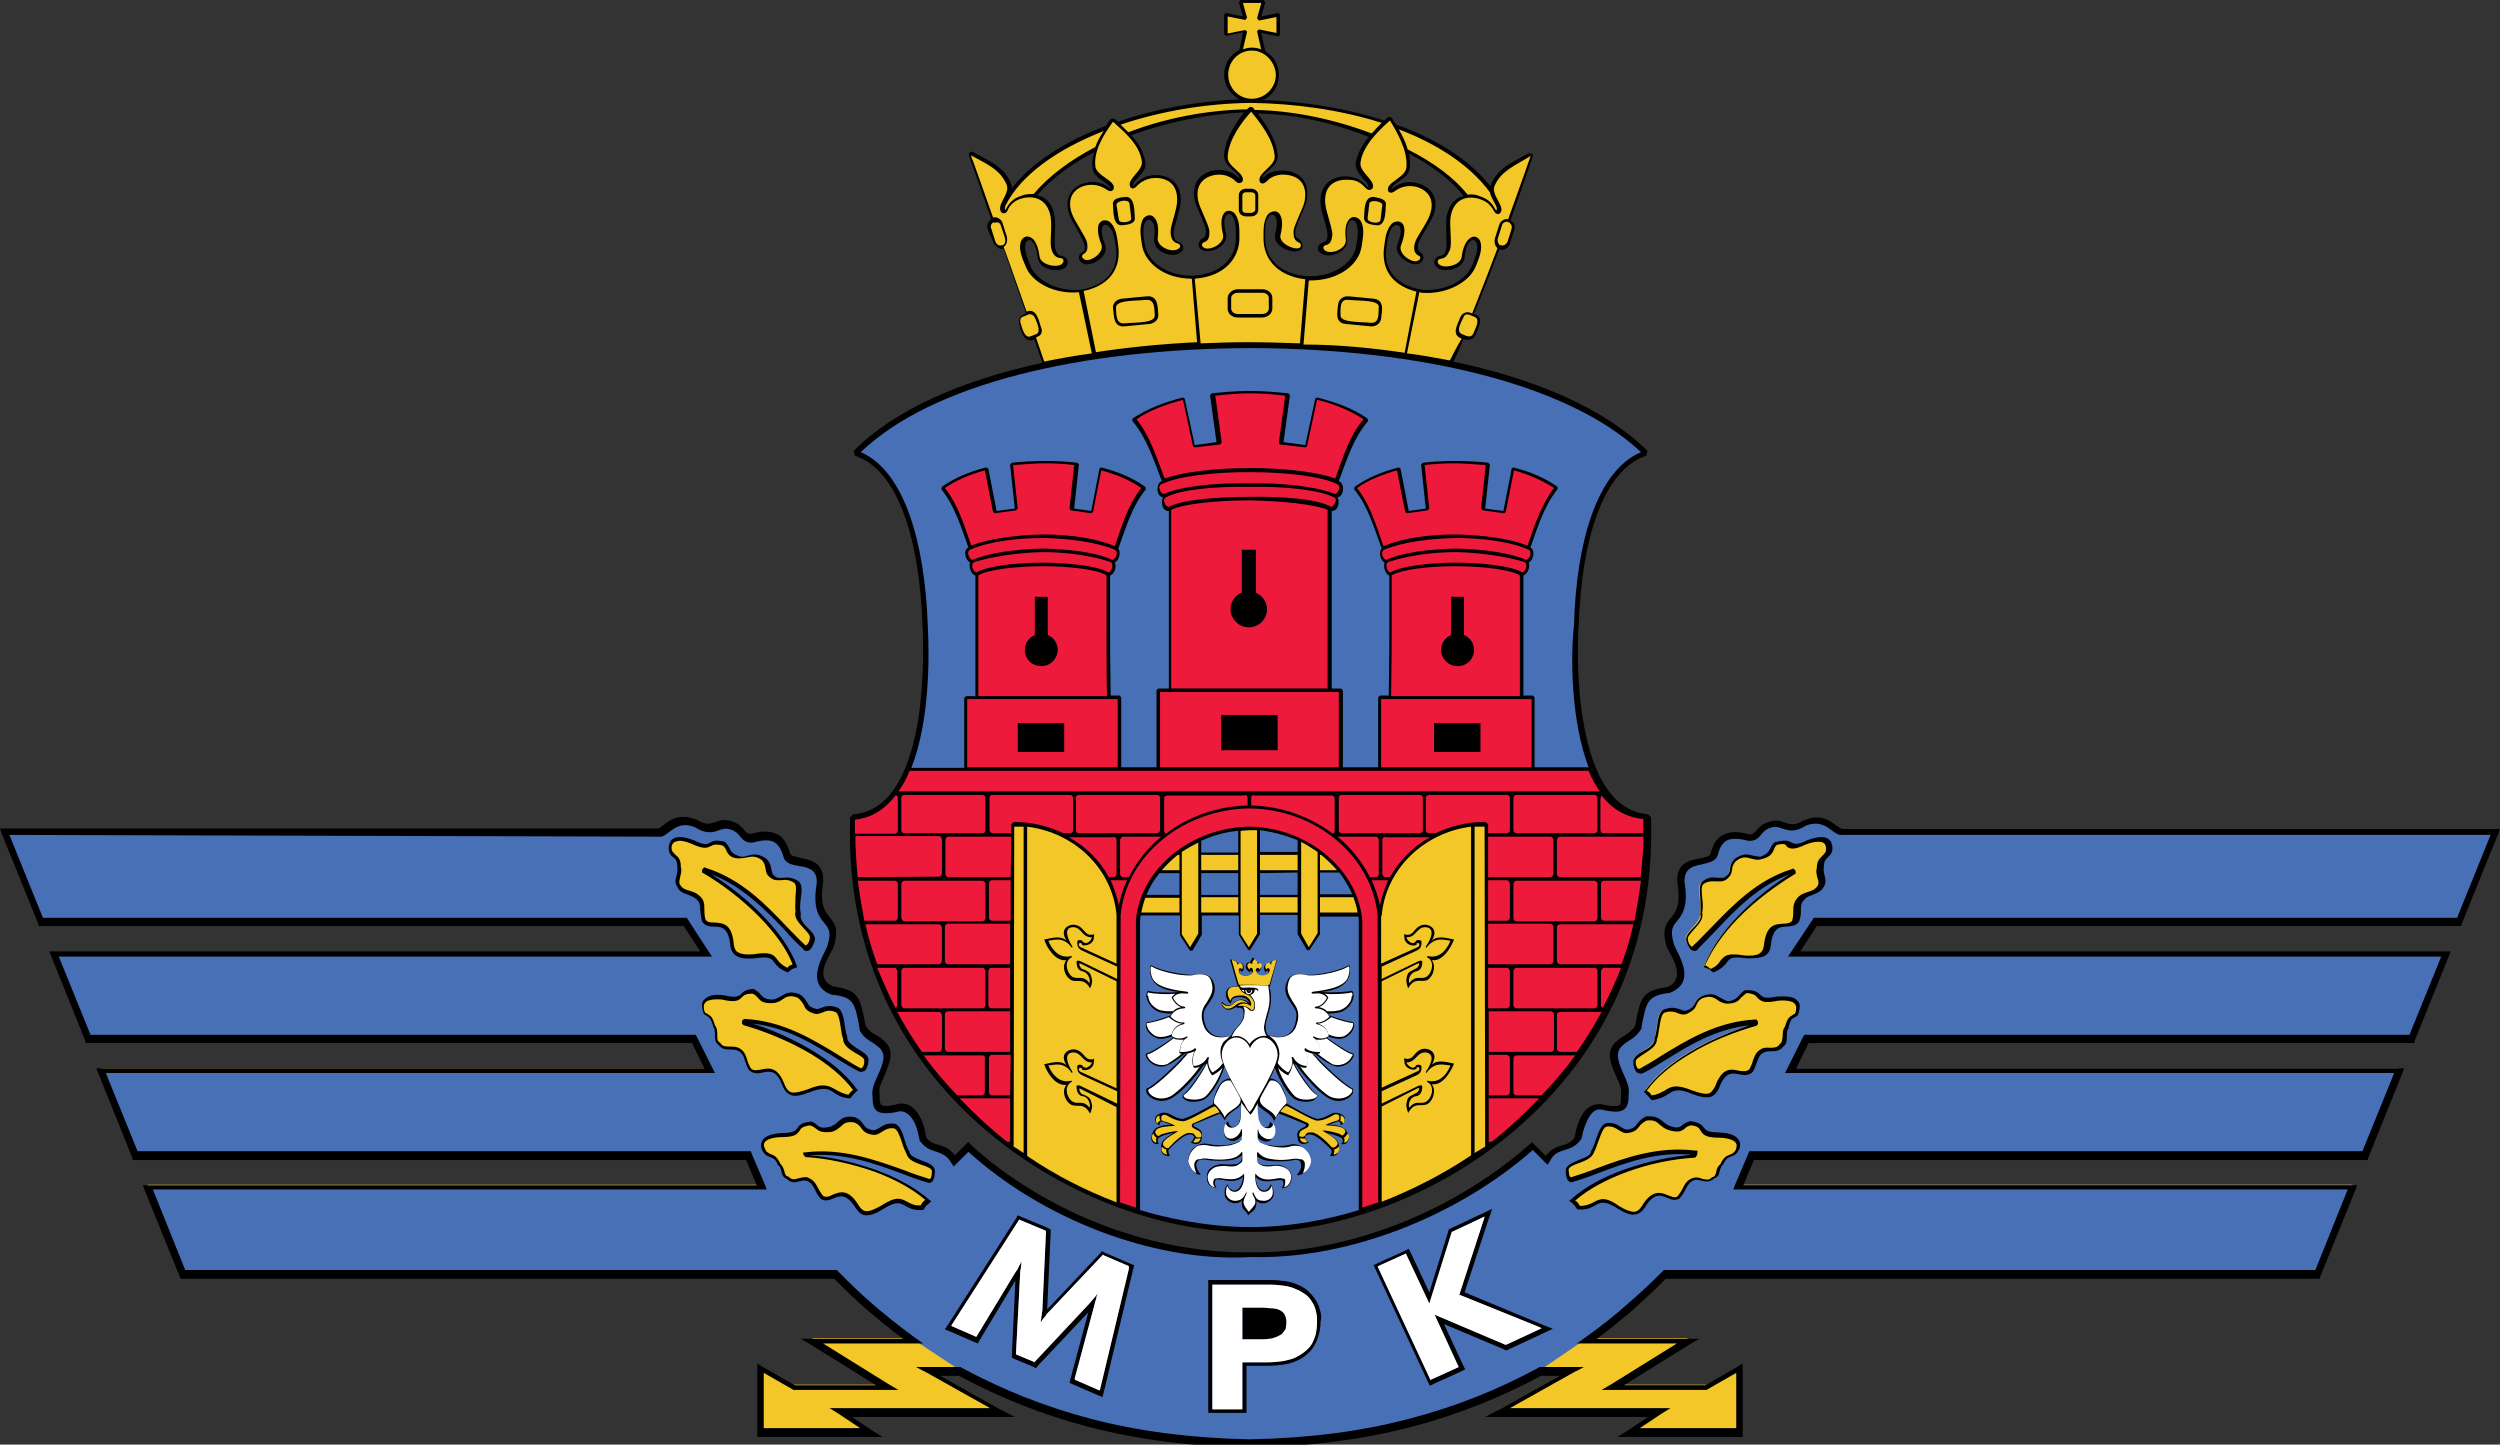 <?xml version="1.0" encoding="utf-8"?>
<!-- Generator: Adobe Illustrator 24.1.1, SVG Export Plug-In . SVG Version: 6.00 Build 0)  -->
<svg version="1.1" id="Warstwa_1" xmlns="http://www.w3.org/2000/svg" xmlns:xlink="http://www.w3.org/1999/xlink" x="0px" y="0px"
	 viewBox="0 0 425.2 245.7" style="enable-background:new 0 0 425.2 245.7;" xml:space="preserve">
<rect x="0" y="0" width="425.2" height="245.7" fill="#333333" stroke="none"/>
<style type="text/css">
	.st0{fill-rule:evenodd;clip-rule:evenodd;stroke:#000000;stroke-width:3.700000e-03;stroke-miterlimit:22.926;}
	.st1{fill-rule:evenodd;clip-rule:evenodd;fill:#ED1A3B;stroke:#000000;stroke-width:3.700000e-03;stroke-miterlimit:22.926;}
	.st2{fill-rule:evenodd;clip-rule:evenodd;fill:#F3C727;stroke:#000000;stroke-width:3.700000e-03;stroke-miterlimit:22.926;}
	.st3{fill-rule:evenodd;clip-rule:evenodd;fill:#4870B7;stroke:#000000;stroke-width:3.700000e-03;stroke-miterlimit:22.926;}
	.st4{fill-rule:evenodd;clip-rule:evenodd;fill:#FFFFFF;stroke:#000000;stroke-width:3.700000e-03;stroke-miterlimit:22.926;}
	.st5{fill-rule:evenodd;clip-rule:evenodd;fill:#F3C727;}
	.st6{fill-rule:evenodd;clip-rule:evenodd;fill:#4870B7;}
	.st7{fill:#FFFFFF;}
</style>
<g>
	<g>
		<path class="st0" d="M247.2,61.5c14.2,3,25.9,8.1,33,15.2l-0.2,0.8c-7.3,2.4-11,14.1-11.5,28.9c0,0-0.6,7.8,0.7,15.8
			c1.3,8.1,4.3,15.7,11.1,16.3l0.5,0.5c1.6,47.8-41.1,71-68,70.5h-0.1h-0.1c-27,0.5-69.7-22.7-68-70.5l0.5-0.5
			c6.8-0.5,9.8-8.2,11.1-16.3c1.2-8,0.7-15.8,0.7-15.8c-0.5-14.8-4.2-26.5-11.5-28.9l-0.2-0.8c6.9-7,18.3-12,32.1-15l-1.4-4
			l-0.1,0.1c-1.6,0.6-2.2-1.6-2.4-2.5c-0.2-0.7-0.1-1.5,0.7-1.8l0.4-0.2l-3.8-11c-0.7,0.2-1.4-0.4-1.7-1L168,39
			c-0.2-0.7,0-1.3,0.6-1.7l-3.8-10.9v-0.2c0.1-0.4,0.5-0.5,0.8-0.3c2.4,1.4,5.2,2.4,6.3,5.2c0.1,0.3,0.2,0.6,0.2,0.9
			c3.3-4.3,9.1-8,16-10.6c0.2-0.3,0.4-0.7,0.7-1c0.2-0.3,0.6-0.3,0.9-0.1l0.4,0.4c6.4-2.2,13.6-3.5,20.8-3.8
			c-1.6-0.7-2.7-2.4-2.7-4.2c0-1.8,1-3.4,2.6-4.2l0.6-3l-2.9,0.6l-0.3-0.3V2.5l0.3-0.3l2.9,0.6l-0.7-2.4L211,0h3.9l0.3,0.4l-0.7,2.4
			l2.9-0.6l0.3,0.3v3.4l-0.3,0.3l-2.9-0.6l0.7,3.1c1.4,0.8,2.3,2.3,2.3,4.1c0,1.9-1.1,3.5-2.7,4.2c7.1,0.3,14.2,1.4,20.6,3.5
			l0.5-0.4c0,0,0,0,0.1-0.1c0.3-0.2,0.6-0.1,0.8,0.2c0.2,0.3,0.4,0.7,0.7,1c6.7,2.4,12.4,5.9,16,10.5c0-0.1,0.1-0.3,0.1-0.4
			c1.2-2.8,3.9-3.8,6.3-5.2c0,0,0,0,0.1,0c0.3-0.1,0.6,0,0.7,0.3v0.2c-1.3,3.8-2.6,7.5-3.8,10.9c0.6,0.3,0.9,1,0.6,1.7l-0.7,2.2
			c-0.2,0.7-1,1.3-1.8,1c-1.6,4.3-3.1,8-4.3,11l0.3,0.1c1.5,0.6,0.3,2.4,0,3.4c-0.3,0.8-1.3,1.1-2,0.8l-0.1,0
			C248.2,59.4,247.6,60.8,247.2,61.5L247.2,61.5z M239.6,26.1c0.2,0.8,0.2,1.6,0.2,2.4c-0.2,2-2.8,2.4-3.1,3.6
			c0.3,0,1.4-1.4,3.6-1.1c2.2,0.3,4.8,1.9,3.5,5.6c-0.5,1.2-2.4,4.1-2.6,4.9c-0.1,0.9,0,1.1,0.3,1.4c0.7,0.2,1,1.5-0.3,2
			c-1.2,0.4-4.3-1.4-3.5-3.4c0.6-1.5,0.6-2.4,0.4-2.9c-0.2-0.3-0.5-0.5-1-0.2c-1,0.8-1.1,2.6-1.3,3.8c-0.4,3,0.9,6.2,6.1,7.1
			c4,0.3,7.5-1.7,8.5-4.2c0.4-1.1,1.2-2.7,0.7-3.9c-0.3-0.4-0.6-0.5-1-0.2c-0.4,0.3-0.9,1.2-1,2.8c-0.2,2.1-3.7,2.6-4.7,1.7
			c-1.1-1,0-2,0.6-2c1.3-0.1,1-2.6,1-3.4c0-1-0.1-2.1,0-3.1c0.4-2.2,1.5-3.3,2.9-3.7C246.9,30.7,243.6,28.2,239.6,26.1L239.6,26.1z
			 M213.9,19.3c1.4,1.8,3.3,4.6,3.4,7.2c0,1.8-1.7,2.3-2.5,3.5c-0.1,0.3-0.2,0.4-0.2,0.4c0.1,0,0.3-0.3,0.4-0.3l0.1-0.1
			c0.7-0.7,1.9-1,2.9-1c2.3,0,5,1.3,4.2,5.2c-0.3,1.3-1.9,4.4-1.9,5.1c0,0.9,0.1,1.1,0.5,1.3c0.5,0.2,1.4,1.7-0.1,2.1
			c-1.1,0.4-4.4-0.9-3.8-3c0.4-1.6,0.3-2.5,0-2.9c-0.2-0.3-0.6-0.4-1-0.1c-0.9,0.9-0.7,2.7-0.7,3.9c0,3,2.1,6.1,7.4,6.4
			c4.7,0,7.8-2.6,8.1-5.4c0.2-1.2,0.5-2.9-0.2-3.9c-0.3-0.3-0.7-0.3-1,0c-0.3,0.4-0.6,1.3-0.4,2.9c0.3,2.2-2.8,3.4-4.2,2.6
			c-1.5-0.8-0.4-1.9,0.2-2c1.3-0.4,0.4-2.8,0.2-3.5c-0.3-1-0.6-2-0.7-3c-0.4-5.3,5.6-5.7,7.6-3.3l0.1,0.1c0.1,0.1,0.2,0.3,0.4,0.3
			c0.2-0.9-2.4-2.2-2.1-4.2c0.3-1.5,1.1-3,2.2-4.3C226.9,20.9,220.2,19.4,213.9,19.3L213.9,19.3z M192.4,23c1.2,1.3,2.1,2.8,2.4,4.5
			c0.3,1.8-1.4,2.5-2,3.7c-0.1,0.3-0.1,0.4-0.1,0.5c0.1,0,0.3-0.3,0.4-0.4l0.1-0.1c2-2.4,8-2.1,7.6,3.3c-0.1,1.3-1.3,4.5-1.2,5.3
			c0.1,0.9,0.3,1.1,0.7,1.3c0.6,0.1,1.7,1.2,0.2,2c-1.4,0.8-4.5-0.4-4.2-2.6c0.2-1.6,0-2.5-0.4-2.9c-0.3-0.3-0.6-0.3-1,0
			c-0.7,1-0.4,2.8-0.2,3.9c0.4,2.8,3.4,5.4,8.1,5.4c5.3-0.3,7.4-3.4,7.4-6.4c0-1.2,0.1-2.9-0.7-3.9c-0.4-0.3-0.7-0.3-1,0.1
			c-0.3,0.4-0.4,1.3,0,2.9c0.6,2.1-2.4,3.6-3.8,3c-1.5-0.5-0.7-1.9-0.1-2.1c0.4-0.2,0.5-0.4,0.5-1.3c0-0.8-1.6-3.9-1.9-5.1
			c-0.8-3.8,2-5.2,4.2-5.2c1,0,2.1,0.3,2.9,1l0.1,0.1c0.1,0.1,0.3,0.3,0.4,0.3c0-1-2.7-1.9-2.6-3.9c0.1-2.7,2-5.5,3.4-7.3
			C205.4,19.4,198.6,20.7,192.4,23L192.4,23z M176.4,33.2c1.4,0.3,2.7,1.4,3,3.8c0.2,1.3-0.2,4.7,0.1,5.4c0.3,0.8,0.5,1.1,1,1.1
			c0.6,0,1.7,0.9,0.7,2c-1,0.9-4.5,0.5-4.7-1.7c-0.2-1.6-0.6-2.4-1-2.8c-0.3-0.3-0.7-0.2-1,0.2c-0.5,1.1,0.3,2.8,0.7,3.9
			c0.9,2.5,4.5,4.5,8.5,4.2c5.2-0.9,6.5-4.1,6.1-7.1c-0.2-1.2-0.3-2.9-1.3-3.8c-0.5-0.3-0.8-0.2-1,0.2c-0.2,0.4-0.2,1.4,0.4,2.9
			c0.9,2.1-2.2,3.8-3.5,3.4c-1.3-0.5-1-1.8-0.3-2c1.1-0.6-0.4-2.8-0.7-3.5c-0.5-0.9-1.1-1.8-1.5-2.8c-1.7-4.8,3.3-6.8,6.3-5
			c0.2,0.1,0.5,0.4,0.7,0.5c-0.1-1-2.9-1.6-3.1-3.6c-0.1-0.9,0-1.8,0.3-2.6C182.2,27.9,178.9,30.3,176.4,33.2z"/>
		<path class="st1" d="M167.1,135.2h-13.3c-0.2,0-0.5,0.2-0.5,0.5v5.5c0,0.3,0.2,0.5,0.5,0.5h13.3c0.3,0,0.5-0.2,0.5-0.5v-5.5
			C167.6,135.4,167.3,135.2,167.1,135.2z"/>
		<path class="st1" d="M182,135.2c0.2,0,0.5,0.2,0.5,0.5v5.5c0,0.3-0.2,0.5-0.5,0.5h-1.2c-2.5-1.2-5.3-1.9-8.3-1.9l-0.2,0.1
			l-0.3,0.3v1.5h-3.2c-0.2,0-0.5-0.2-0.5-0.5v-5.5c0-0.3,0.2-0.5,0.5-0.5H182z"/>
		<path class="st1" d="M196.8,135.2h-13.3c-0.3,0-0.5,0.2-0.5,0.5v5.5c0,0.3,0.2,0.5,0.5,0.5h13.3c0.2,0,0.5-0.2,0.5-0.5v-5.5
			C197.3,135.4,197.1,135.2,196.8,135.2z"/>
		<path class="st1" d="M211.7,135.2c0.3,0,0.5,0.2,0.5,0.5v1.3c-5.2,0.1-10.1,1.9-13.9,4.8c-0.2-0.1-0.3-0.3-0.3-0.5v-5.5
			c0-0.3,0.2-0.5,0.5-0.5H211.7z"/>
		<path class="st1" d="M152.7,135.7c0-0.2-0.2-0.4-0.3-0.5c-1.7,2.2-3.9,3.9-7,4.2c0,0.8,0,1.6,0,2.4h6.8c0.2,0,0.5-0.2,0.5-0.5
			V135.7z"/>
		<path class="st1" d="M171.9,149.2h-10.6c-0.2,0-0.5-0.2-0.5-0.6v-5.7c0-0.3,0.2-0.6,0.5-0.6h10.7L171.9,149.2z"/>
		<path class="st1" d="M189.4,142.3c0.2,0,0.5,0.2,0.5,0.6v5.7c0,0.3-0.2,0.6-0.5,0.6h-0.8c-1.5-2.8-3.9-5.2-6.8-6.8H189.4z"/>
		<path class="st1" d="M192,149.2h-1c-0.2,0-0.5-0.2-0.5-0.6v-5.7c0-0.3,0.3-0.6,0.5-0.6h6.5C195.2,144.2,193.3,146.6,192,149.2z"/>
		<path class="st1" d="M145.5,142.3c-0.1,1,0.3,6.8,0.4,6.9l13.8-0.1c0.2,0,0.5-0.2,0.5-0.6v-5.7c0-0.3-0.2-0.6-0.5-0.6H145.5z"/>
		<path class="st1" d="M167.1,149.8h-13.3c-0.2,0-0.5,0.2-0.5,0.6v5.7c0,0.3,0.3,0.6,0.5,0.6h13.3c0.2,0,0.5-0.2,0.5-0.6v-5.7
			C167.6,150,167.3,149.8,167.1,149.8z"/>
		<path class="st1" d="M171.9,156.6h-3.2c-0.2,0-0.5-0.2-0.5-0.6v-5.7c0-0.3,0.2-0.6,0.5-0.6h3.2V156.6z"/>
		<path class="st1" d="M190.3,154c-0.3-1.5-0.8-2.9-1.4-4.3h2.8C191,151.1,190.6,152.5,190.3,154z"/>
		<path class="st1" d="M152.2,149.8h-6.3c0.3,2.3,0.7,4.6,1.1,6.8h5.2c0.2,0,0.5-0.2,0.5-0.6v-5.7
			C152.7,150,152.5,149.8,152.2,149.8z"/>
		<path class="st1" d="M167.1,164.6h-13.3c-0.2,0-0.5,0.2-0.5,0.6v5.7c0,0.3,0.3,0.6,0.5,0.6h13.3c0.2,0,0.5-0.2,0.5-0.6v-5.7
			C167.6,164.9,167.3,164.6,167.1,164.6z"/>
		<path class="st1" d="M171.8,171.5h-3.2c-0.2,0-0.5-0.2-0.5-0.6v-5.7c0-0.3,0.2-0.6,0.5-0.6h3.2V171.5z"/>
		<path class="st1" d="M152.3,171.4c0.2,0,0.3-0.3,0.3-0.5v-5.7c0-0.3-0.2-0.6-0.5-0.6h-2.9C150.2,167,151.2,169.3,152.3,171.4z"/>
		<path class="st1" d="M167.1,179.5h-10c1.7,2.4,3.7,4.7,5.7,6.8h4.2c0.2,0,0.5-0.2,0.5-0.6v-5.7
			C167.6,179.7,167.3,179.5,167.1,179.5z"/>
		<path class="st1" d="M171.8,186.3h-3.1c-0.2,0-0.5-0.2-0.5-0.6v-5.7c0-0.3,0.2-0.6,0.5-0.6h3.2L171.8,186.3z"/>
		<path class="st1" d="M171.8,164h-10.6c-0.2,0-0.5-0.2-0.5-0.6v-5.7c0-0.3,0.2-0.6,0.5-0.6h10.6L171.8,164z"/>
		<path class="st1" d="M159.7,157.2h-12.5c0.5,2.4,1.2,4.6,2,6.8h10.5c0.2,0,0.5-0.2,0.5-0.6v-5.7
			C160.1,157.4,159.9,157.2,159.7,157.2z"/>
		<path class="st1" d="M171.8,178.9h-10.6c-0.2,0-0.5-0.2-0.5-0.6v-5.7c0-0.3,0.2-0.6,0.5-0.6h10.6V178.9z"/>
		<path class="st1" d="M159.7,172.1h-7.1c1.3,2.4,2.7,4.7,4.2,6.8h2.9c0.2,0,0.5-0.2,0.5-0.6v-5.7
			C160.1,172.3,159.9,172.1,159.7,172.1z"/>
		<path class="st1" d="M171.8,194.2h-0.5c-2.7-2.1-5.6-4.8-8.1-7.4h8.6V194.2z"/>
		<path class="st1" d="M165.2,92.8c-1.2-3.4-2.2-6.9-4.5-9.8c1.9-1.3,4.2-2.3,6.8-3l1.4,7.1l0.3,0.2l3.6-0.5l0.3-0.3l-0.8-7.4
			c1.6-0.1,3.8-0.3,5.4-0.3c1.6,0,3.5,0.1,5,0.3l-0.8,7.4l0.2,0.3l3.5,0.5l0.3-0.2l1.4-7.1c2.5,0.7,4.8,1.6,6.8,3
			c-2.3,2.9-3.3,6.5-4.5,9.9c-3.2-1.4-7.9-2-12.3-2C173.2,91,168.4,91.5,165.2,92.8z"/>
		<path class="st1" d="M188.2,97.9c0,0.8,0,1.9,0,2.5c0,2,0,4.7,0,7.4c0,4.7,0,9.4,0.1,10.6h-21.9V97.9c0,0,0.1,0,0.1-0.1
			c1.5-0.9,6.3-1.5,10.9-1.5c4.6,0,9.2,0.6,10.7,1.5C188.2,97.8,188.2,97.8,188.2,97.9z"/>
		<path class="st1" d="M165,93.5c-0.8,0.4,0,1.9,0.5,1.7c2.7-1.2,7.4-1.8,11.8-1.9c4.4,0.1,9.1,0.6,11.8,1.9
			c0.5,0.2,1.3-1.3,0.5-1.7c-3.1-1.3-7.7-1.9-12.1-2C173,91.5,168.1,92.1,165,93.5z"/>
		<path class="st1" d="M188.4,97.3c0.5,0.3,1.2-1.3,0.5-1.7c-3.1-1.1-7.6-1.7-11.6-1.7c-4,0.1-8.4,0.7-11.6,1.7
			c-0.8,0.4,0,2,0.5,1.7c1.7-1,6.6-1.6,11.2-1.6C181.9,95.7,186.7,96.3,188.4,97.3z"/>
		<rect x="164.5" y="118.9" class="st1" width="25.6" height="11.6"/>
		<rect x="173.1" y="123" class="st0" width="7.9" height="4.9"/>
		<path class="st0" d="M174.3,110.5c0-1.1,0.7-2.1,1.7-2.5v-6.5h2.2v6.5c1,0.4,1.7,1.4,1.7,2.5c0,1.5-1.2,2.8-2.8,2.8
			C175.5,113.3,174.3,112.1,174.3,110.5z"/>
		<path class="st2" d="M174.7,140.6c8.1,1,14.5,7.2,15.2,15l0,0.2v8.1l-6.1-2.8c-0.5-0.2-0.3-0.8-0.1-0.7c0.6,0,0,0.3,0.6,0.4
			c0.6,0,1.4-0.2,1.7-1l0.1-0.9c-1.7,0.5-1.5-1.2-3.2-1.6c-0.8-0.2-2.9,0.5-1.5,2.7c-1-1-2.7-0.4-3.8-0.2c0.4,1.3,1.9,3.8,3.8,3.5
			c-0.7,0.7-0.5,2.1,0.2,2.9c1.2,1.5,2.5-0.4,3.8,1.9c0,0,0.5-1,0.3-1.6c-0.2-0.9-0.3-1.1-1.1-1.5c-0.7-0.3-0.6-0.1-0.9-0.6
			c-0.1-0.2-0.3-0.7,0.1-0.5l6.1,3v18.2l-6.1-2.8c-0.5-0.2-0.3-0.7-0.1-0.7c0.6,0,0,0.3,0.6,0.4c0.6,0.1,1.4-0.2,1.7-1l0.1-0.9
			c-1.7,0.5-1.5-1.2-3.2-1.6c-0.8-0.2-2.9,0.5-1.5,2.7c-1-1-2.7-0.4-3.8-0.2c0.4,1.3,1.9,3.8,3.8,3.5c-0.7,0.7-0.5,2.1,0.2,2.9
			c1.2,1.5,2.5-0.4,3.8,2c0,0,0.5-1,0.3-1.6c-0.2-0.9-0.3-1.1-1.1-1.5c-0.7-0.3-0.6-0.1-0.9-0.6c-0.1-0.2-0.3-0.7,0.1-0.5l6.1,3.1
			v16.2c-5.2-2-10.4-4.6-15.2-7.9V140.6z"/>
		<polygon class="st2" points="174.1,140.6 172.5,140.6 172.4,195 174.1,196.1 		"/>
		<path class="st1" d="M257.9,135.2h13.3c0.2,0,0.5,0.2,0.5,0.5v5.5c0,0.3-0.2,0.5-0.5,0.5h-13.3c-0.2,0-0.5-0.2-0.5-0.5v-5.5
			C257.4,135.4,257.7,135.2,257.9,135.2z"/>
		<path class="st1" d="M243,135.2c-0.2,0-0.5,0.2-0.5,0.5v5.5c0,0.3,0.2,0.5,0.5,0.5h1.2c2.5-1.2,5.3-1.9,8.3-1.9l0.3,0.1l0.3,0.3
			v1.5h3.2c0.3,0,0.5-0.2,0.5-0.5v-5.5c0-0.3-0.2-0.5-0.5-0.5H243z"/>
		<path class="st1" d="M228.2,135.2h13.3c0.2,0,0.5,0.2,0.5,0.5v5.5c0,0.3-0.2,0.5-0.5,0.5h-13.3c-0.3,0-0.5-0.2-0.5-0.5v-5.5
			C227.7,135.4,227.9,135.2,228.2,135.2z"/>
		<path class="st1" d="M213.3,135.2c-0.2,0-0.5,0.2-0.5,0.5v1.3c5.2,0.1,10,1.9,13.9,4.8c0.2-0.1,0.3-0.3,0.3-0.5v-5.5
			c0-0.3-0.2-0.5-0.5-0.5H213.3z"/>
		<path class="st1" d="M272.3,135.7c0-0.2,0-0.3,0.1-0.4c1.7,2.2,4,3.7,7.1,4c0,0.8,0,1.6,0,2.4h-6.8c-0.3,0-0.5-0.2-0.5-0.5V135.7z
			"/>
		<path class="st1" d="M253.1,149.2h10.6c0.2,0,0.5-0.2,0.5-0.6v-5.7c0-0.3-0.2-0.6-0.5-0.6h-10.6V149.2z"/>
		<path class="st1" d="M235.6,142.3c-0.2,0-0.5,0.2-0.5,0.6v5.7c0,0.3,0.3,0.6,0.5,0.6h0.8c1.6-2.8,3.9-5.2,6.8-6.8H235.6z"/>
		<path class="st1" d="M233,149.2h1c0.2,0,0.5-0.2,0.5-0.6v-5.7c0-0.3-0.2-0.6-0.5-0.6h-6.5C229.8,144.2,231.7,146.6,233,149.2z"/>
		<path class="st1" d="M279.5,142.3c0.1,1,0,2-0.1,3c-0.1,1.6-0.3,3.3-0.3,3.3c0,0.2,0,0.4-0.1,0.6l-13.7,0c-0.2,0-0.5-0.2-0.5-0.6
			v-5.7c0-0.3,0.3-0.6,0.5-0.6H279.5z"/>
		<path class="st1" d="M257.9,149.8h13.3c0.2,0,0.5,0.2,0.5,0.6v5.7c0,0.3-0.2,0.6-0.5,0.6h-13.3c-0.2,0-0.5-0.2-0.5-0.6v-5.7
			C257.4,150,257.7,149.8,257.9,149.8z"/>
		<path class="st1" d="M253.1,156.6h3.2c0.2,0,0.5-0.2,0.5-0.6v-5.7c0-0.3-0.3-0.6-0.5-0.6h-3.2L253.1,156.6z"/>
		<path class="st1" d="M234.7,154c0.3-1.5,0.8-2.9,1.4-4.3h-2.8C233.9,151.1,234.4,152.5,234.7,154z"/>
		<path class="st1" d="M272.8,149.8h6.3c-0.3,2.3-0.7,4.6-1.1,6.8h-5.2c-0.2,0-0.5-0.2-0.5-0.6v-5.7
			C272.3,150,272.5,149.8,272.8,149.8z"/>
		<path class="st1" d="M257.9,164.6h13.3c0.2,0,0.5,0.2,0.5,0.6v5.7c0,0.3-0.2,0.6-0.5,0.6h-13.3c-0.2,0-0.5-0.2-0.5-0.6v-5.7
			C257.4,164.9,257.7,164.6,257.9,164.6z"/>
		<path class="st1" d="M253.1,171.5h3.2c0.2,0,0.5-0.2,0.5-0.6v-5.7c0-0.3-0.3-0.6-0.5-0.6h-3.2V171.5z"/>
		<path class="st1" d="M272.6,171.4c-0.2,0-0.3-0.3-0.3-0.5v-5.7c0-0.3,0.3-0.6,0.5-0.6h2.9C274.8,167,273.7,169.3,272.6,171.4z"/>
		<path class="st1" d="M257.9,179.5h10c-1.7,2.4-3.7,4.7-5.7,6.8h-4.3c-0.2,0-0.5-0.2-0.5-0.6v-5.7
			C257.4,179.7,257.7,179.5,257.9,179.5z"/>
		<path class="st1" d="M253.2,186.3h3.1c0.2,0,0.5-0.2,0.5-0.6v-5.7c0-0.3-0.3-0.6-0.5-0.6h-3.1V186.3z"/>
		<path class="st1" d="M253.1,164h10.6c0.2,0,0.5-0.2,0.5-0.6v-5.7c0-0.3-0.2-0.6-0.5-0.6h-10.6V164z"/>
		<path class="st1" d="M265.3,157.2h12.5c-0.5,2.4-1.2,4.6-2,6.8h-10.5c-0.2,0-0.5-0.2-0.5-0.6v-5.7
			C264.8,157.4,265.1,157.2,265.3,157.2z"/>
		<path class="st1" d="M253.2,178.9h10.6c0.2,0,0.5-0.2,0.5-0.6v-5.7c0-0.3-0.2-0.6-0.5-0.6h-10.6L253.2,178.9z"/>
		<path class="st1" d="M265.3,172.1h7.1c-1.3,2.4-2.7,4.7-4.2,6.8h-2.9c-0.2,0-0.5-0.2-0.5-0.6v-5.7
			C264.8,172.3,265.1,172.1,265.3,172.1z"/>
		<path class="st1" d="M253.2,194.2h0.5c2.7-2.1,5.6-4.8,8.1-7.4h-8.6V194.2z"/>
		<path class="st1" d="M259.8,92.8c1.2-3.4,2.3-6.9,4.5-9.8c-2-1.3-4.3-2.3-6.8-3l-1.4,7.1l-0.3,0.2l-3.6-0.5l-0.3-0.3l0.8-7.4
			c-1.6-0.1-3.8-0.3-5.4-0.3c-1.6,0-3.5,0.1-5,0.3l0.8,7.4l-0.3,0.3l-3.5,0.5l-0.3-0.2l-1.4-7.1c-2.5,0.7-4.8,1.6-6.8,3
			c2.3,2.9,3.3,6.5,4.5,9.9c3.2-1.4,7.9-2,12.3-2C251.8,91,256.6,91.5,259.8,92.8z"/>
		<path class="st1" d="M236.7,97.9c0,0.8,0,1.9,0,2.5c0,2,0,4.7,0,7.4c0,4.7-0.1,9.4-0.1,10.6h21.9V97.9c0,0-0.1,0-0.1-0.1
			c-1.5-0.9-6.3-1.5-10.9-1.5c-4.6,0-9.2,0.6-10.7,1.5C236.8,97.8,236.8,97.8,236.7,97.9z"/>
		<path class="st1" d="M260,93.5c0.7,0.4,0,1.9-0.5,1.7c-2.7-1.2-7.4-1.8-11.8-1.9c-4.4,0.1-9.1,0.6-11.8,1.9
			c-0.5,0.2-1.3-1.3-0.5-1.7c3.1-1.3,7.7-1.9,12.2-2C252,91.5,256.9,92.1,260,93.5z"/>
		<path class="st1" d="M236.6,97.3c-0.5,0.3-1.2-1.3-0.5-1.7c3.2-1.1,7.6-1.7,11.6-1.7c4,0.1,8.4,0.7,11.6,1.7c0.7,0.4,0,2-0.5,1.7
			c-1.7-1-6.6-1.6-11.2-1.6C243,95.7,238.3,96.3,236.6,97.3z"/>
		<rect x="234.9" y="118.9" class="st1" width="25.6" height="11.6"/>
		<rect x="243.9" y="123" class="st0" width="7.9" height="4.9"/>
		<path class="st0" d="M250.7,110.5c0-1.1-0.7-2.1-1.7-2.5v-6.5h-2.2v6.5c-1,0.4-1.7,1.4-1.7,2.5c0,1.5,1.2,2.8,2.8,2.8
			C249.5,113.3,250.7,112.1,250.7,110.5z"/>
		<path class="st2" d="M250.2,140.6v55.9c-4.9,3.3-10.1,5.9-15.2,7.9v-16.2l6.1-3.1c0.4-0.2,0.3,0.3,0.1,0.5
			c-0.3,0.4-0.3,0.2-0.9,0.6c-0.9,0.4-0.9,0.6-1.1,1.5c-0.1,0.6,0.3,1.6,0.3,1.6c1.3-2.4,2.7-0.5,3.8-2c0.7-0.8,0.8-2.3,0.2-2.9
			c1.9,0.3,3.3-2.2,3.8-3.5c-1.1-0.2-2.8-0.8-3.8,0.2c1.4-2.2-0.7-2.9-1.5-2.7c-1.7,0.4-1.4,2.1-3.2,1.6l0.1,0.9
			c0.3,0.8,1.1,1.1,1.7,1c0.7-0.1,0-0.4,0.6-0.4c0.2,0,0.4,0.5-0.1,0.7L235,185v-18.1l6.1-3c0.4-0.2,0.3,0.3,0.1,0.5
			c-0.3,0.4-0.3,0.2-0.9,0.6c-0.9,0.4-0.9,0.6-1.1,1.5c-0.1,0.6,0.3,1.6,0.3,1.6c1.3-2.4,2.7-0.4,3.8-1.9c0.7-0.8,0.8-2.3,0.2-2.9
			c1.9,0.3,3.3-2.2,3.8-3.5c-1.1-0.2-2.8-0.8-3.8,0.2c1.4-2.2-0.7-2.9-1.5-2.7c-1.7,0.4-1.4,2.1-3.2,1.6l0.1,0.9
			c0.3,0.8,1.1,1.1,1.7,1c0.7-0.1,0-0.4,0.6-0.4c0.2,0,0.4,0.5-0.1,0.7l-6.2,2.8v-8l0.1-0.2C235.7,147.8,242.2,141.6,250.2,140.6z"
			/>
		<polygon class="st2" points="250.8,140.6 252.5,140.6 252.6,195 250.8,196.1 		"/>
		<path class="st1" d="M212.5,85.1c-5.6,0-11.2,0.6-13.3,1.6v30.4h13.3h13.3V86.7C223.7,85.8,218.1,85.2,212.5,85.1z"/>
		<path class="st1" d="M212.5,82.8c-5.9-0.1-11.8,0.5-14,1.7c-1.1,0.3-0.2,1.8,0.3,1.7c2.2-1.2,8-1.7,13.8-1.7
			c5.7-0.1,11.6,0.4,13.8,1.7c0.4,0,1.4-1.4,0.3-1.7C224.2,83.3,218.4,82.7,212.5,82.8z"/>
		<path class="st1" d="M212.5,80.3c-6.2,0-12.2,0.7-14.8,2c-1.1,0.3-0.2,1.8,0.3,1.7c2.9-1.3,8.7-1.9,14.5-1.8
			c5.8-0.1,11.6,0.6,14.5,1.8c0.4,0.1,1.4-1.4,0.3-1.7C224.7,81,218.6,80.3,212.5,80.3z"/>
		<path class="st1" d="M212.5,66.9h0.4c1.8,0,3.9,0.2,5.7,0.4l-1.1,8l0.2,0.3l4.3,0.5l0.3-0.2l1.7-7.9c2.9,0.7,5.6,1.8,7.9,3.3
			c-2.5,3-3.5,6.6-4.8,10.1c-2.8-1.1-8.6-1.8-14.5-1.8c-5.9,0-11.7,0.7-14.5,1.8c-1.4-3.5-2.4-7.1-4.8-10.1c2.2-1.5,4.9-2.5,7.9-3.3
			l1.7,7.9l0.3,0.2l4.3-0.5l0.3-0.3l-1.1-8c1.8-0.2,3.9-0.4,5.7-0.4H212.5z"/>
		<polygon class="st1" points="212.5,117.7 227.7,117.7 227.7,130.5 212.5,130.5 197.3,130.5 197.3,117.7 		"/>
		<path class="st1" d="M212.5,131.1h-57.8c-0.5,1.3-1.1,2.4-1.9,3.5h59.7h59.6c-0.7-1-1.4-2.2-1.9-3.5H212.5z"/>
		<path class="st1" d="M212.5,140.6c-9.7,0.1-18.5,7-19.3,15.9l0,48.9c-0.9-0.3-1.8-0.6-2.7-0.9l0.1-48.8
			c0.9-10.2,10.7-18.1,21.9-18.2c11.2,0.1,20.8,8,21.8,18.2l0.1,48.8c-0.9,0.3-1.8,0.6-2.7,0.9l0-48.9
			C230.9,147.7,222.2,140.7,212.5,140.6z"/>
		<path class="st0" d="M209.3,103.6c0-1.3,0.8-2.4,1.9-2.8v-7.3h2.4v7.3c1.1,0.5,1.9,1.6,1.9,2.8c0,1.7-1.4,3.1-3.1,3.1
			C210.7,106.7,209.3,105.3,209.3,103.6z"/>
		<rect x="207.7" y="121.6" class="st0" width="9.6" height="6"/>
		<path class="st2" d="M246.7,160c-0.4,1-1.6,3.2-3.9,2.6c0,0-0.1,0.1-0.1,0.2c1.5,0.7,0.8,2.9-0.2,3.4c-1,0.4-1.7-0.4-2.8,1
			c-0.2-0.4,0-1.4,0.7-1.8c0.5-0.3,0.6-0.1,1.1-0.5c0.3-0.3,0.4-0.8,0.4-1.3c0-0.4-0.7-0.1-0.7-0.1l-6.2,3v-2.1l5.9-2.7
			c0.7-0.3,0.8-0.8,0.8-0.8c0.1-0.4,0.2-1-0.3-1c-0.8-0.1-0.4,0.4-1.1,0.5c-0.4,0-1-0.5-1.1-1c1.7,0.1,1.7-1.8,3.3-1.7
			c1.5,0.1,1.1,1.7,0,3.3c0,0.2,0.1,0.2,0.1,0.2C244.1,159.2,245.7,159.9,246.7,160z"/>
		<path class="st2" d="M246.7,181.2c-0.4,1-1.6,3.2-3.9,2.6c0,0-0.1,0.1-0.1,0.2c1.5,0.7,0.8,2.9-0.2,3.4c-1,0.5-1.7-0.4-2.8,1
			c-0.2-0.4,0-1.5,0.7-1.8c0.5-0.3,0.6,0,1.1-0.5c0.3-0.3,0.4-0.8,0.4-1.3c0-0.4-0.7-0.1-0.7-0.1l-6.2,3v-2.1l5.9-2.7
			c0.7-0.3,0.8-0.8,0.8-0.8c0.1-0.4,0.2-1-0.3-1c-0.8-0.1-0.4,0.4-1.1,0.5c-0.4,0-1-0.5-1.1-0.9c1.7,0,1.7-1.8,3.3-1.7
			c1.5,0.2,1.1,1.7,0,3.3c0,0.2,0.1,0.2,0.1,0.2C244.1,180.4,245.7,181.2,246.7,181.2z"/>
		<path class="st2" d="M178.3,160c0.4,1,1.6,3.2,3.9,2.6c0.1,0,0.1,0.1,0.1,0.2c-1.5,0.7-0.8,2.9,0.2,3.4c1,0.4,1.7-0.4,2.8,1
			c0.2-0.4-0.1-1.4-0.7-1.8c-0.5-0.3-0.6-0.1-1.1-0.5c-0.3-0.3-0.4-0.8-0.4-1.3c0-0.4,0.7-0.1,0.7-0.1l6.2,3v-2.1l-5.9-2.7
			c-0.7-0.3-0.8-0.8-0.8-0.8c-0.1-0.4-0.2-1,0.2-1c0.8-0.1,0.4,0.4,1.2,0.5c0.3,0,1-0.5,1-1c-1.7,0.1-1.7-1.8-3.3-1.7
			c-1.4,0.1-1,1.7,0,3.3c0,0.2-0.1,0.2-0.1,0.2C180.9,159.2,179.2,159.9,178.3,160z"/>
		<path class="st2" d="M178.3,181.2c0.4,1,1.6,3.2,3.9,2.6c0.1,0,0.1,0.1,0.1,0.2c-1.5,0.7-0.8,2.9,0.2,3.4c1,0.5,1.7-0.4,2.8,1
			c0.2-0.4-0.1-1.5-0.7-1.8c-0.5-0.3-0.6,0-1.1-0.5c-0.3-0.3-0.4-0.8-0.4-1.3c0-0.4,0.7-0.1,0.7-0.1l6.2,3v-2.1l-5.9-2.7
			c-0.7-0.3-0.8-0.8-0.8-0.8c-0.1-0.4-0.2-1,0.2-1c0.8-0.1,0.4,0.4,1.2,0.5c0.3,0,1-0.5,1-0.9c-1.7,0-1.7-1.8-3.3-1.7
			c-1.4,0.2-1,1.7,0,3.3c0,0.2-0.1,0.2-0.1,0.2C180.9,180.4,179.2,181.2,178.3,181.2z"/>
		<path class="st2" d="M186.3,25c-4.2,2.2-7.9,4.9-10.5,8c-0.7,0-1.4,0-2.1,0.3c-2.2,0.7-2.5,2.3-2.7,2.4c0,0-0.1-0.1-0.1-0.2
			l0.1-0.5c2.5-5.1,8.7-9.6,16.7-12.7C187.1,23.2,186.6,24.1,186.3,25L186.3,25z M233.3,22.7c-6.3-2.4-13.4-3.9-19.9-4l-0.2-0.3
			c-0.3-0.3-0.6-0.3-0.9,0l-0.2,0.2c-6.5,0.1-13.7,1.4-20.2,3.9c-0.4-0.4-0.9-0.9-1.3-1.3c6.8-2.3,14.5-3.6,22.1-3.7
			c7.6,0.1,15.4,1.2,22.3,3.4C234.5,21.4,233.9,22,233.3,22.7L233.3,22.7z M249.6,33.1c-2.2-2.8-5.8-5.5-10.2-7.7
			c-0.3-1.2-0.9-2.4-1.5-3.4c6.6,2.5,12.1,6.1,15.5,10.7c0.3,1.4,1.5,2.5,1.1,3.1c-0.1,0-0.2-0.3-0.3-0.4c-0.5-1-1.4-1.7-2.5-2
			C251.2,33.1,250.4,33,249.6,33.1z"/>
		<path class="st2" d="M212.9,8.6c-2.2,0-4,1.8-4,4.1c0,2.3,1.8,4.1,4,4.1c2.2,0,4.1-1.8,4.1-4.1C216.9,10.5,215.1,8.6,212.9,8.6z"
			/>
		<path class="st2" d="M203.2,47.4c5.3-0.4,7.6-3.7,7.6-6.9c0-1.4,0.1-3.2-0.9-4.3c-0.6-0.5-1.4-0.5-1.8,0.2
			c-0.4,0.6-0.5,1.8-0.1,3.4c0.4,1.5-1.9,2.8-3.1,2.4c-0.7-0.3-0.5-0.9-0.1-1c0.8-0.3,0.9-0.9,0.9-1.8c0-1-1.6-3.9-1.9-5.2
			c-0.7-3.3,1.6-4.5,3.6-4.5c0.9,0,1.7,0.3,2.4,0.8l0.1,0.1l0.1,0.1c0.3,0.3,0.8,0.7,1.3,0.2c0.7-1.4-2.6-2.5-2.5-4.2
			c0.1-2.9,2.5-6.1,4-7.7c1.4,1.7,3.9,4.8,4,7.7c0,1.7-3.2,2.8-2.5,4.3c0.4,0.5,1,0,1.3-0.3l0.1-0.1l0.1-0.1
			c0.6-0.5,1.5-0.8,2.4-0.8c2.1,0,4.3,1.1,3.7,4.5c-0.3,1.4-1.9,4.2-1.9,5.2c0,0.9,0.1,1.5,1,1.9c0.3,0.1,0.4,0.8-0.1,0.9
			c-1,0.3-3.5-0.9-3.1-2.3c0.4-1.6,0.3-2.7-0.1-3.4c-0.4-0.7-1.2-0.7-1.9-0.2c-1,1.1-0.9,2.9-0.9,4.3c0,3.2,2.1,6.3,7.1,6.9
			l-0.9,10.9c-2.9-0.1-5.9-0.2-8.9-0.2c-2.7,0-5.4,0.1-8,0.2L203.2,47.4L203.2,47.4z M202.7,47.4c-4.8,0-8.1-2.8-8.5-5.9
			c-0.2-1.4-0.5-3.1,0.3-4.4c0.6-0.6,1.4-0.7,1.9,0c0.5,0.6,0.7,1.7,0.5,3.3c-0.2,1.5,2.2,2.6,3.4,2c0.7-0.4,0.4-0.9,0-1
			c-1.3-0.3-1.3-1.9-1.1-2.8c0.3-1.4,0.9-2.9,1-4.3c0.2-3.4-2.2-4.2-4.2-4c-0.9,0.1-1.7,0.5-2.3,1l-0.1,0.1l-0.1,0.1
			c-0.3,0.3-0.7,0.8-1.2,0.4c-0.9-1.4,2.2-2.8,1.9-4.5c-0.4-2.8-2.9-4.9-4.9-6.7c-1.5,2.1-3.3,4.8-3,7.6c0.2,1.7,3.6,2.4,3.1,3.9
			c-0.5,0.7-1.2,0-1.6-0.2c-2.5-1.5-7,0-5.5,4.3c0.5,1.4,2.4,4,2.6,5c0.1,0.9,0.1,1.5-0.6,1.9c-0.2,0.1-0.6,0.6,0.3,1
			c1,0.3,3.3-1.3,2.7-2.7c-0.6-1.5-0.7-2.7-0.4-3.4c0.4-0.7,1.1-0.8,1.8-0.4c1.2,1,1.3,2.8,1.5,4.2c0.4,3.2-0.9,6.5-5.9,7.6
			l2.1,10.4c5.2-0.8,11-1.4,17.2-1.7L202.7,47.4L202.7,47.4z M185.7,60.1c-2.9,0.4-5.7,0.9-8.1,1.4l-1.4-4.1l0.4-0.2
			c0.7-0.3,0.7-1.1,0.4-1.7c-0.3-0.9-0.7-3.2-2.4-2.5c-1.2-3.3-2.5-7.2-3.9-11c0.6-0.4,0.7-1.2,0.5-1.9l-0.7-2.2
			c-0.2-0.7-1.1-1.1-1.6-0.9c-2-5.6-3.5-10-3.8-10.6c2.3,1.3,5,2.3,6.1,5c0.7,1.6-2,3.6-0.8,4.8c0.6,0.3,0.9-0.2,1.1-0.7
			c0.4-0.8,1.2-1.4,2.1-1.7c2-0.6,4.5-0.2,5.1,3.1c0.2,1.5,0,3,0,4.4c0,1,0.3,2.5,1.7,2.6c0.3,0,0.8,0.4,0.2,1
			c-0.8,0.7-3.6,0.2-3.8-1.3c-0.2-1.6-0.7-2.7-1.3-3.1c-0.7-0.5-1.4-0.3-1.8,0.4c-0.6,1.4,0.2,3.1,0.7,4.3c1,2.8,4.9,4.9,9.1,4.5
			L185.7,60.1L185.7,60.1z M238.9,60l2-10.4c-4.7-1.2-5.9-4.4-5.5-7.5c0.2-1.4,0.3-3.2,1.5-4.2c0.7-0.4,1.5-0.3,1.8,0.4
			c0.3,0.7,0.2,1.8-0.4,3.4c-0.6,1.4,1.7,3,2.7,2.7c0.9-0.3,0.5-0.9,0.3-0.9c-1.2-0.6-0.8-2.1-0.3-3c0.7-1.3,1.7-2.6,2.2-4
			c1.5-4.2-3-5.8-5.5-4.3c-0.4,0.2-1.1,1-1.6,0.3c-0.5-1.5,2.9-2.2,3.1-4c0.3-2.9-1.7-6.2-2.8-8c-1.7,1.5-4.6,4.2-5,7.1
			c-0.3,1.7,2.8,3.2,2,4.5c-0.6,0.5-1,0-1.3-0.3l-0.1-0.1l-0.1-0.1c-0.6-0.6-1.4-1-2.3-1c-2.1-0.2-4.5,0.6-4.2,4
			c0.1,1.4,1.3,4.4,1.2,5.4c-0.1,0.9-0.3,1.5-1.1,1.7c-0.4,0-0.7,0.6,0,1c1.2,0.6,3.6-0.5,3.4-2c-0.2-1.6,0-2.7,0.5-3.3
			c0.5-0.7,1.3-0.6,1.9,0c0.9,1.2,0.5,3,0.3,4.4c-0.4,3.2-3.9,5.9-8.7,5.9l-0.3,0l-0.9,10.9C227.6,58.6,233.5,59.2,238.9,60
			L238.9,60z M246.6,61.3c-2.3-0.4-4.7-0.9-7.3-1.2l2.1-10.4c0.2,0,0.3,0.1,0.5,0.1c4.2,0.3,8-1.8,9.1-4.5c0.5-1.3,1.3-3,0.7-4.4
			c-0.4-0.7-1.1-0.9-1.8-0.3c-0.6,0.5-1.1,1.5-1.3,3.1c-0.2,1.5-3,2-3.8,1.3c-0.6-0.5-0.1-1,0.3-1c0.8-0.1,1.1-0.6,1.5-1.5
			c0.4-1-0.1-4.1,0.1-5.5c0.5-3.4,3.1-3.8,5.1-3.1c0.9,0.3,1.5,0.8,2,1.5c0.3,0.4,0.5,1.3,1.3,0.9c1.1-1.1-1.6-3.1-0.9-4.7
			c1.1-2.6,3.8-3.6,6-5l0.1-0.2v0.2c-1.3,3.8-2.6,7.3-3.8,10.7c-0.4-0.2-1.3,0.2-1.5,0.9l-0.7,2.2c-0.2,0.6-0.1,1.4,0.4,1.8
			c-1.6,4.3-3.1,8-4.3,11.1l-0.3-0.1c-0.7-0.3-1.5,0.1-1.8,0.9c-0.3,1-1.6,2.8,0.3,3.5C247.7,59.1,247,60.5,246.6,61.3z"/>
		<path class="st0" d="M214.7,49.2c0.9,0,1.7,0.6,1.7,1.5v1.8c0,0.8-0.8,1.5-1.7,1.5h-4.2c-0.9,0-1.7-0.6-1.7-1.5v-1.8
			c0-0.8,0.8-1.5,1.7-1.5H214.7z"/>
		<path class="st0" d="M210.7,33.2c0-0.7,0.6-1.1,1.2-1.1h0.9c0.6,0,1.2,0.4,1.2,1.1v2.5c0,0.7-0.6,1.1-1.2,1.1h-0.9
			c-0.6,0-1.2-0.4-1.2-1.1V33.2z"/>
		<path class="st0" d="M189.3,34.9c-0.2-1.2,1.2-1.3,2-1.4c1.8-0.2,1.6,2.5,1.7,3.4c0.2,1.2-1.2,1.3-2,1.4
			C189.2,38.6,189.4,35.8,189.3,34.9z"/>
		<path class="st0" d="M195,50.4c2-0.2,1.9,1.8,2,3.1c0.1,0.8-0.6,1.5-1.5,1.6l-4.2,0.4c-2,0.2-1.8-1.8-2-3.1
			c-0.1-0.8,0.6-1.5,1.5-1.6L195,50.4z"/>
		<path class="st0" d="M235.7,34.9c-0.1,0.9,0.1,3.7-1.7,3.4c-0.7-0.1-2.1-0.2-2-1.4c0.1-0.8-0.1-3.6,1.7-3.4
			C234.5,33.7,235.9,33.8,235.7,34.9z"/>
		<path class="st2" d="M214.7,49.8h-4.2c-0.6,0-1.1,0.4-1.1,0.9v1.8c0,0.4,0.4,0.9,1.1,0.9h4.2c0.6,0,1.1-0.4,1.1-0.9v-1.8
			C215.8,50.2,215.4,49.8,214.7,49.8z"/>
		<path class="st2" d="M173.9,53.9c-0.3,0.1-0.5,0.6-0.3,1.1c0.1,0.3,0.6,2.7,1.7,2.2l1-0.4c0.9-0.4-0.2-2.5-0.3-2.8
			c-0.2-0.4-0.7-0.7-1.1-0.5L173.9,53.9z"/>
		<path class="st2" d="M169,37.8c-0.4,0.2-0.6,0.6-0.4,1.1l0.7,2.2c0.2,0.5,0.7,0.8,1.1,0.6h0.1l0.1,0c0.3-0.2,0.5-0.7,0.3-1.3
			l-0.7-2.1c-0.1-0.4-0.6-0.6-1-0.4L169,37.8L169,37.8z"/>
		<path class="st2" d="M235.1,34.9c0.1-0.7-2.1-1-2.2-0.3l-0.3,2.5c-0.1,0.8,2.1,1.1,2.2,0.3L235.1,34.9z"/>
		<path class="st2" d="M211.3,33.2v2.5c0,0.3,0.2,0.5,0.6,0.5h0.9c0.4,0,0.7-0.3,0.7-0.5v-2.5c0-0.3-0.3-0.5-0.7-0.5h-0.9
			C211.5,32.7,211.3,33,211.3,33.2z"/>
		<path class="st2" d="M250.8,53.9c-0.6-0.2-1.6-0.9-1.9,0.1c-0.2,0.5-1.4,2.3-0.3,2.8c0.6,0.2,1.5,0.9,2-0.1
			C250.8,56.1,251.9,54.3,250.8,53.9z"/>
		<path class="st2" d="M189.9,34.9l0.4,2.5c0.1,0.7,2.3,0.4,2.1-0.3l-0.3-2.5C192,33.8,189.8,34.1,189.9,34.9z"/>
		<path class="st2" d="M195,51c-2.1,0.2-5.3,0-5.2,1.4c0.1,0.9-0.1,2.7,1.4,2.6c2.1-0.2,5.3,0,5.2-1.4C196.3,52.7,196.5,50.9,195,51
			z"/>
		<path class="st0" d="M229.4,50.4l4.2,0.4c2,0.2,1.4,2.2,1.3,3.4c-0.1,0.8-0.9,1.4-1.8,1.3l-4.2-0.4c-2-0.2-1.4-2.1-1.3-3.4
			C227.7,50.9,228.5,50.3,229.4,50.4z"/>
		<path class="st2" d="M256.6,37.8c-0.3-0.2-1,0-1.1,0.4l-0.7,2.2c-0.2,0.5,0,1.1,0.3,1.3l0.1,0h0.1c0.3,0.2,0.9-0.1,1.1-0.6
			l0.7-2.2C257.2,38.4,257,38,256.6,37.8z"/>
		<path class="st2" d="M229.3,51c-1.5-0.2-1.3,1.7-1.3,2.5c-0.2,1.4,3,1.2,5.2,1.4c1.5,0.1,1.2-1.7,1.3-2.6
			C234.7,51,231.5,51.2,229.3,51z"/>
		<path class="st2" d="M214.5,0.6l-0.7,2.5l0.3,0.4l3-0.6v2.7l-3-0.6l-0.3,0.3l0.7,3.1c-0.5-0.2-1-0.3-1.6-0.3c-0.5,0-1,0.1-1.5,0.3
			l0.7-3l-0.3-0.3l-3,0.6V2.8l3,0.6l0.3-0.4l-0.7-2.5H214.5z"/>
		<path class="st3" d="M270.2,130.5h-9.2v-11.9l-0.3-0.3h-1.6V97.9c0.7-0.3,1.2-1.4,0.9-2.2c0.8-0.5,1.2-2,0.3-2.6
			c1.2-3.4,2.3-7,4.6-9.9l0-0.4c-2.1-1.5-4.7-2.6-7.5-3.3l-0.3,0.2l-1.4,7.2l-3.1-0.4l0.8-7.5l-0.3-0.3c-1.6-0.2-4-0.3-5.7-0.3
			c-1.7,0-3.7,0.1-5.4,0.3l-0.3,0.3l0.8,7.5l-2.9,0.4l-1.4-7.2l-0.3-0.2c-2.8,0.7-5.4,1.8-7.5,3.3l-0.1,0.4
			c2.4,2.9,3.4,6.6,4.7,10.1c-0.6,0.7-0.2,2,0.5,2.4c-0.3,0.8,0.2,2,0.8,2.2c0,0.8,0,1.7,0,2.5c0,2,0,4.7,0,7.4
			c0,4.6-0.1,9.2-0.1,10.5h-1.5l-0.3,0.3v11.9h-6v-13.1l-0.3-0.3h-1.6V86.9c1.1,0,1.4-1.4,1-2.3c1.2-0.3,1.2-2.4,0.2-2.8
			c1.4-3.6,2.4-7.2,5-10.2l-0.1-0.4c-2.4-1.7-5.4-2.8-8.6-3.6l-0.3,0.2l-1.7,7.9l-3.7-0.5l1.1-8l-0.3-0.3c-1.9-0.2-4.1-0.4-6.1-0.4
			h-0.4h-0.4c-2,0-4.2,0.2-6.1,0.4l-0.3,0.3l1.1,8l-3.7,0.5l-1.7-7.9l-0.3-0.2c-3.2,0.8-6.2,2-8.6,3.6l0,0.4c2.5,3,3.6,6.6,5,10.2
			c-1,0.4-1,2.6,0.2,2.8c-0.4,0.9-0.1,2.4,1,2.3v30.2H197l-0.3,0.3v13.1h-6v-11.9l-0.3-0.3h-1.5c0-1.3-0.1-5.9-0.1-10.5
			c0-2.7,0-5.4,0-7.4c0-0.8,0-1.7,0-2.5c0.7-0.3,1.2-1.4,0.8-2.2c0.7-0.4,1.1-1.7,0.6-2.4c1.3-3.5,2.3-7.2,4.7-10.1l-0.1-0.4
			c-2.1-1.5-4.7-2.6-7.5-3.3l-0.3,0.2l-1.4,7.2l-2.9-0.4l0.8-7.5l-0.3-0.3c-1.6-0.2-3.6-0.3-5.4-0.3c-1.7,0-4.1,0.1-5.7,0.3
			l-0.3,0.3l0.8,7.5l-3.1,0.4l-1.4-7.2l-0.4-0.2c-2.8,0.7-5.4,1.8-7.5,3.3l-0.1,0.4c2.3,2.9,3.4,6.5,4.6,9.9c-1,0.6-0.5,2.1,0.3,2.6
			c-0.3,0.8,0.2,2,0.9,2.2v20.5h-1.6l-0.3,0.3v11.9h-9c3.1-7.8,3.1-18.7,2.8-24.2c-0.5-14.2-4-26.3-11.4-29.5
			c12.2-11.7,37.6-17.6,66.3-17.7h0.1c28.6,0.1,54,6.1,66.3,17.7c-7.5,3.2-11,15.3-11.4,29.5C267.1,111.8,267.2,122.7,270.2,130.5z"
			/>
		<path class="st0" d="M210.6,152.2v-3.7h-6.3v3.7H210.6L210.6,152.2z M220.7,152.2v-3.7l-6.4,0v3.7L220.7,152.2z"/>
		<path class="st0" d="M227.8,148.4h-3.3v3.7h5.5C229.4,150.8,228.7,149.6,227.8,148.4L227.8,148.4z M214.3,141.2v3.7h6.4v-2
			C218.7,142.1,216.6,141.5,214.3,141.2L214.3,141.2z M204.3,143v2h6.3v-3.7C208.4,141.5,206.3,142.1,204.3,143L204.3,143z
			 M195,152.2h5.6v-3.7h-3.4C196.3,149.6,195.5,150.9,195,152.2z"/>
		<path class="st2" d="M200.6,155.2l-6.5,0c0.2-0.9,0.4-1.7,0.7-2.5h5.8V155.2L200.6,155.2z M203.8,158.8l-1.4,2.3l-1.4-2.2v-14
			c0.9-0.6,1.8-1.1,2.8-1.6V158.8L203.8,158.8z M224.1,158.7l-1.5,2.4l-1.3-2.3v-15.6c1,0.5,1.9,1.1,2.8,1.7L224.1,158.7
			L224.1,158.7z M213.8,158.8l-1.4,2.3l-1.4-2.2l0-17.6c0.5,0,1-0.1,1.5-0.1c0.4,0,0.8,0,1.3,0L213.8,158.8L213.8,158.8z
			 M230.2,152.6c0.2,0.7,0.6,1.7,0.7,2.6h-6.4v-2.6H230.2L230.2,152.6z M220.7,155.2l-6.4,0v-2.6h6.4V155.2L220.7,155.2z
			 M210.6,155.2h-6.3v-2.6l6.3,0V155.2L210.6,155.2z M227.4,148l-2.9,0v-2.6h0.2C225.7,146.2,226.6,147.1,227.4,148L227.4,148z
			 M220.7,148h-6.4v-2.6h6.4V148L220.7,148z M210.6,148h-6.3v-2.6h6.3V148L210.6,148z M200.6,148h-3c0.8-0.9,1.7-1.8,2.7-2.6h0.3
			V148z"/>
		<rect x="204.3" y="148.5" class="st3" width="6.3" height="3.7"/>
		<polygon class="st3" points="220.7,152.2 220.7,148.4 214.3,148.5 214.3,152.2 		"/>
		<path class="st3" d="M227.8,148.4h-3.3v3.7h5.5C229.4,150.8,228.7,149.6,227.8,148.4z"/>
		<path class="st3" d="M214.3,141.2v3.7h6.4v-2C218.7,142.1,216.6,141.5,214.3,141.2z"/>
		<path class="st3" d="M204.3,143v2h6.3v-3.7C208.4,141.5,206.3,142.1,204.3,143z"/>
		<path class="st3" d="M195,152.2h5.6v-3.7h-3.4C196.3,149.6,195.5,150.9,195,152.2z"/>
		<path class="st3" d="M224.5,158.8l0,0.1l-1.8,2.7h-0.4l-1.6-2.7l0-0.1v-3.2l-6.4,0v3.2l0,0.1l-1.7,2.7h-0.3l-1.6-2.6l0-0.1v-3.2
			h-6.3v3.2l0,0.1l-1.6,2.7h-0.4l-1.7-2.6l0-0.1v-3.3H194c0,0.3-0.1,0.6-0.1,0.9l0,49.2c0,0,8.9,2.9,18.6,2.9
			c9.7,0.1,18.6-2.9,18.6-2.9l0-49.1c0-0.3,0-0.6-0.1-0.8h-6.5V158.8z"/>
		<path class="st0" d="M207.5,189.4c-1.3,0.5-3.8,1.6-4.4,1.8c0,0-0.2,0.2-0.1,0.3c0.2,0.2,1.2,0.5,1.4,1.1c0,0.3,0,0.4,0,0.8
			c0,1.1-0.8,1.5-1.9,0.9c0.3-0.2,0.4-0.4,0.6-0.8c0.1-0.2-0.1-0.3-0.2-0.4c-1.1-0.8-3.4,1.7-4.1,2.4c-0.2,0.4,0,0.8,0.2,1.1
			c-0.4,0.1-1.8,0-1.5-1.7c0-1.2,1.6-1.8,2.1-2.2c-0.6,0.1-2.1,0.4-2.6,0.9c-0.1,0.3-0.2,0.5,0.1,1c-0.3,0-0.7,0-0.9-0.2
			c-0.3-0.3-0.5-0.5-0.3-1.4c0.1-0.2,0.2-0.4,0.2-0.5c0.4-0.9,1.7-1.2,3.1-1.2c-0.6-0.2-1-0.4-1.6-0.6c-0.3,0.1-0.4,0.4-0.4,0.7
			c-0.6-0.2-1.4-1.4,0.1-2c0.3-0.2,0.9-0.2,1.1-0.1c0.9,0.2,1.5,0.9,2.7,1c1-0.1,4.3-2,5.2-2.5c0-0.5,0.7-4.4,3-4.4
			c-0.3-0.2-0.9-1.8-1-2c-0.1,0.2,0.1-0.2-0.1,0.2c0,0.1-0.1,0.2-0.1,0.3c-0.4,1.3-1.7,3.9-3,4.9c-0.8,0.7-3,0.8-3.6,0.2
			c-0.1-0.1-0.6-0.4-0.3-0.8c0.7-0.3,3.1-3.8,3.9-5.3c0,0-0.3,0.2-0.4,0.3c-1.4,2.1-4.1,5-5.7,5.7c-1.9,0.9-3.6-0.2-4-1
			c0-0.3-0.2-0.6,0.1-0.8c1.3-0.4,6.1-5.2,6.4-5.7c0,0,0.1,0,0.3-0.2c-0.2,0-0.2,0-0.2,0h-0.1c-0.6,0.5-2.4,2-3.7,2.2
			c-1,0.1-2.2-0.4-2.8-1.5c-0.3-0.6-0.1-0.7,0.2-0.8c0.8-0.2,3.3-1.9,4.3-2.6c0,0-0.1-0.1-0.2-0.1l0-0.1c-1.4,0.5-2.2,0.4-2.5,0.3
			c-0.3-0.1-1.7-0.7-1.9-2c0-0.1-0.1-0.7,0.3-0.8c0.5,0.1,2.5-0.6,3.9-1.1c0-0.1,0.1-0.2,0.2-0.3c-0.7,0-2.1-0.1-2.8-0.6
			c-1.1-0.7-1.4-1.8-1.5-2.2c-0.1-0.2,0-1,0.3-1.1c0.6,0.3,3.7,0.4,5.2,0.2l-0.1,0c-1.8-0.2-4.9-0.8-4.8-3.8c0-0.3-0.1-0.8,0.3-0.7
			c1.4,0.9,5.3,1.6,6.9,1.6c1-0.2,2.5-0.4,3.3,0.7c0.1,0.2,0.6,0.9,0.5,1.8c-0.1,1.9-1.9,2.9-1.9,4.3c0.1,2.8,1.6,4,3.9,3.7l0.8-0.1
			l0-0.1c0.2-0.5,0.6-1,1.2-1.6c0.6-0.7,1.2-1.8,0.8-2.8c0-0.1-0.2-0.2-0.4-0.3c-0.1,0-0.6,0-0.7,0c0-0.1,0-0.1,0-0.2
			c-0.3,0.2-1,0.7-1.7,0.5c-0.4-0.2-1-0.7-0.8-1.3l0.1,0c0.4,0.5,0.8,0.7,1.4,0.6c0.3-0.1,0.5-0.4,0.7-0.6c0.3-0.2,0.7-0.4,1.1-0.4
			c0.5,0,1,0.2,1.4,0.6c-0.1-0.2-0.2-0.4-0.3-0.5c-0.4-0.4-0.9-0.5-1.4-0.5c-0.5,0-1.2,0.1-1.3,0.6c0,0.1-0.1,0.3-0.2,0.5
			c-0.6-0.3-1-1.7-0.7-2.2c0.3-0.7,1-0.7,1.9-0.8c-0.3-0.9-1-3.6-1.3-4.5c0.4,0,1.3,0.2,1.3,0.7c0.1-0.1,0.5-0.2,0.7-0.1
			c0.5,0.3,0.4,1.3,0,1.5l-0.1,0c0-0.3-0.4-0.5-0.3,0c0.2,0.9,1.8,0.8,2.1,0.2c0.1-0.2,0-0.4-0.1-0.4c-0.2,0-0.2,0.2-0.2,0.3
			c-0.2-0.1-0.5-0.4-0.7-0.7c-0.1-0.2,0-0.6,0.1-0.8c0.2-0.2,0.3-0.3,0.5-0.2c0,0,0.1,0.1,0.1,0.1c0-0.3,0.2-0.5,0.3-0.7
			c0.1-0.1,0.1-0.2,0.2-0.3c0.1,0.2,0.3,0.3,0.4,0.5c0.1,0.1,0.2,0.3,0.2,0.5c0.3-0.1,0.5-0.1,0.7,0.1c0.1,0.2,0.2,0.6,0.1,0.8
			c-0.1,0.2-0.4,0.6-0.6,0.7c0-0.1,0-0.3-0.2-0.3c-0.2,0-0.2,0.2-0.1,0.4c0,0.5,1.8,0.8,2.1-0.1c0-0.5-0.4-0.3-0.4,0
			c-0.3-0.2-0.5-1.2,0-1.4c0.2-0.1,0.6-0.1,0.7,0c0-0.6,0.8-0.7,1.2-0.7c-0.3,0.7-1,3.9-1.3,4.7c0.2,0.3,0.5,2,0,3.8
			c-0.2,0.9-0.4,1.5-0.6,2.2c-0.1,0.8,0,1.8,0.4,2.1l0.9,0.2c2.4,0.4,3.8-0.9,3.9-3.7c0-1.4-1.8-2.4-1.9-4.3c0-0.9,0.4-1.6,0.5-1.8
			c0.8-1.1,2.3-0.8,3.3-0.7c1.6,0.1,5.5-0.7,6.9-1.6c0.4-0.1,0.3,0.4,0.3,0.7c0.1,3-3,3.6-4.8,3.8l-0.1,0c1.5,0.2,4.7,0,5.2-0.2
			c0.3,0.1,0.4,0.9,0.3,1.1c0,0.3-0.4,1.5-1.5,2.2c-0.7,0.5-2.1,0.6-2.9,0.6c0.1,0.1,0.2,0.2,0.3,0.3c1.3,0.5,3.4,1.1,3.9,1.1
			c0.4,0.2,0.3,0.7,0.3,0.8c-0.3,1.4-1.6,1.9-1.9,2c-0.3,0.1-1.1,0.2-2.5-0.3l0,0.1c0,0-0.1,0.1-0.2,0.1c1,0.7,3.4,2.4,4.2,2.6
			c0.3,0.1,0.5,0.2,0.2,0.8c-0.6,1.1-1.8,1.6-2.8,1.5c-1.2-0.2-3-1.6-3.7-2.2h-0.1c0,0,0,0-0.2,0c0.2,0.2,0.3,0.2,0.3,0.2
			c0.3,0.5,5.1,5.2,6.4,5.7c0.3,0.2,0.1,0.4,0.1,0.8c-0.4,0.9-2.1,1.9-3.9,1c-1.6-0.7-4.3-3.7-5.7-5.7c-0.1-0.1-0.4-0.3-0.4-0.3
			c0.8,1.5,3.2,5,3.9,5.3c0.2,0.4-0.3,0.7-0.4,0.8c-0.6,0.6-2.8,0.5-3.6-0.2c-1.2-0.9-2.7-3.8-3.2-5.2c-0.2,0.5-0.6,1.7-0.9,1.8
			c2.1,0,3,3.3,3,4.3c0.6,0.4,4.2,2.5,5.2,2.6c1.2-0.1,1.8-0.7,2.7-1c0.3-0.1,0.8,0,1.1,0.1c1.5,0.6,0.7,1.8,0.1,2
			c0.1-0.3,0-0.6-0.4-0.7c-0.5,0.2-1,0.4-1.6,0.6c1.4,0,2.6,0.3,3.1,1.2c0,0,0.1,0.2,0.2,0.5c0.2,0.9,0,1-0.3,1.4
			c-0.3,0.3-0.6,0.2-0.9,0.2c0.4-0.5,0.3-0.7,0.1-1c-0.5-0.4-2-0.8-2.6-0.9c0.6,0.4,2.2,1,2.1,2.2c0.2,1.8-1.1,1.8-1.5,1.7
			c0.2-0.3,0.4-0.7,0.2-1.1c-0.8-0.7-3-3.2-4.2-2.4c-0.1,0.1-0.3,0.2-0.2,0.4c0.1,0.4,0.3,0.6,0.6,0.8c-1.1,0.6-1.9,0.2-1.9-0.9
			c-0.1-0.3-0.1-0.5,0-0.8c0.3-0.7,1.3-0.9,1.4-1.1c0.1-0.1-0.1-0.3-0.1-0.3c-0.5-0.2-3.3-1.4-4.5-1.8c-0.4,0.5-0.7,1-0.8,1.3
			c-0.3-1-1.4-1.6-1.4-1.6c0-0.1-1-0.6-1.4-1.2c-0.1,1.1,0,3.2,0.7,3.7c0.3,0,1.2,0.6,1.4-0.8c1,0.7,0.8,2.2,0.5,2.6
			c-0.3,0.6-0.9,0.9-1.6,0.7c-0.5-0.2-1-0.5-1.3-1c0.1,0.9,0,0.9,0.8,1.3c0.3,0.2,1,0.4,1.6,0.4c0.6,0.1,2,0.3,3.8-0.2
			c1-0.1,2.2,0.7,2.6,1.4c0.3,0.9,0.4,1.1,0.3,1.7c-0.1,0.8-0.9,2.2-2,2.2c0,0-0.1-0.1-0.1-0.1c0.3-0.4,0.6-0.8,0.7-1.3
			c0-0.2,0-0.6-0.1-0.8c-0.3-0.5-0.7-0.5-1.2-0.4c-1,0.3-4,0.3-5,0c-0.4-0.1-1-0.4-1.3-0.7c-0.1,1,0.1,1.1,0.7,1.4
			c0.4,0.3,1.4,0.2,2.7,0.1c1,0,2,0.6,2.4,1.3c0.2,0.6,0.2,1,0.1,1.4c-0.1,0.7-0.7,1.3-1.6,1.3c0.2-0.5,0.4-0.6,0.2-1.2
			c-0.2-0.4-1-0.1-1.5-0.1c-0.7,0.1-2.3,0.4-3.1-0.6c0,1,0.3,1.8,0.8,2.1c0.3,0.2,0.8,0.3,1.1,0c0.3-0.1,0.6-0.7,0.6-0.9
			c0.4,0.4,0.6,1.3,0.5,1.9c-0.1,0.6-0.7,1.1-1.3,1.3c-0.4,0.1-1.2,0.2-1.7-0.5c0.1,0.1,0.1,0.2,0.1,0.3c0,0.5-0.1,0.9-0.3,1.3
			c-0.3,0.3-0.9,0.7-1.1,1c-0.2-0.3-0.4-0.7-0.8-1c-0.3-0.4-0.3-0.7-0.3-1.3c0-0.1,0-0.2,0.1-0.3c-0.5,0.6-1.3,0.6-1.7,0.5
			c-0.6-0.2-1.2-0.7-1.3-1.3c-0.1-0.6,0-1.4,0.5-1.9c0,0.2,0.2,0.8,0.6,0.9c0.3,0.3,0.8,0.2,1.1,0c0.4-0.3,0.9-1.2,0.9-2.2
			c-0.8,1-2.6,0.8-3.3,0.6c-0.5,0-1.2-0.3-1.4,0.1c-0.2,0.6,0,0.7,0.2,1.2c-0.9,0-1.5-0.5-1.6-1.3c0-0.4-0.1-0.8,0.1-1.4
			c0.3-0.7,1.4-1.3,2.4-1.3c1.3,0.1,2.2,0.1,2.7-0.1c0.5-0.3,0.7-0.4,0.7-1.4c-0.3,0.3-0.9,0.6-1.3,0.7c-1,0.3-3.9,0.3-5,0
			c-0.5,0-1,0-1.3,0.4c-0.1,0.2-0.2,0.6-0.1,0.8c0.1,0.5,0.3,0.9,0.7,1.3c0,0,0,0.1-0.1,0.1c-1,0-1.9-1.4-2-2.2c0-0.6,0-0.9,0.4-1.7
			c0.4-0.8,1.5-1.5,2.6-1.4c1.9,0.4,3.2,0.3,3.8,0.2c0.6-0.1,1.3-0.3,1.6-0.4c0.7-0.4,0.7-0.4,0.8-1.3c-0.3,0.5-0.6,0.7-1.2,1
			c-0.6,0.2-1.3-0.1-1.7-0.6c-0.3-0.4-0.5-2,0.5-2.7c0.2,1.4,1.2,0.9,1.4,0.8c0.7-0.4,0.8-2.5,0.8-3.7c-0.3,0.6-1.4,1.1-1.4,1.2
			c0,0-1.1,0.7-1.4,1.6C208.3,190.4,207.9,189.9,207.5,189.4z"/>
		<path class="st2" d="M217.8,189.1c0.9,0.2,3.2,1.3,4.4,1.8c0.3,0.1,0.4,0.2,0.4,0.5c-0.1,0.4-0.6,0.5-0.9,0.7
			c-0.3,0.1-0.6,0.3-0.7,0.7c-0.1,0.3,0,0.5,0.1,0.5c0.2,0.1,0.8,0.1,0.9-0.2c0.3-0.6,0.7-0.5,1.2-0.5c0.9,0.1,2.5,1.6,3.1,2.3
			c0.2,0.2,0.3,0.4,0.7,0.2c0.1,0,0.6-0.4,0.5-0.7c-0.1-0.8-2-1.7-2.6-2.1c0.7-0.1,2.1,0.3,2.8,0.5c0.3,0.1,0.4,0.3,0.6,0.3
			c0.2,0,0.6-0.5,0.5-0.7c-0.1-0.9-2.1-0.9-3-1c-0.2,0-0.4,0-0.3-0.1c0.7-0.3,1.1-0.5,1.9-0.7c0.4-0.1,0.5-0.5,0.3-0.9
			c-0.1-0.2-0.6-0.3-1,0c-1.5,0.9-2.4,0.9-2.7,0.9c-1-0.1-4.9-2.5-5.2-2.5C218.5,188.1,217.8,188.9,217.8,189.1z"/>
		<path class="st2" d="M207.4,189.2c-0.9,0.2-3.1,1.3-4.3,1.8c-0.3,0.1-0.4,0.2-0.4,0.5c0.1,0.4,0.6,0.5,0.9,0.7
			c0.3,0.1,0.6,0.3,0.7,0.7c0.1,0.3,0,0.5-0.1,0.5c-0.2,0.1-0.8,0.1-0.9-0.2c-0.3-0.6-0.7-0.5-1.2-0.5c-0.9,0.1-2.5,1.6-3.1,2.3
			c-0.2,0.2-0.3,0.4-0.7,0.2c-0.1,0-0.6-0.4-0.5-0.7c0.1-0.8,2-1.7,2.6-2.1c-0.7-0.1-2.1,0.3-2.8,0.5c-0.3,0.1-0.4,0.3-0.6,0.3
			c-0.2,0-0.6-0.5-0.5-0.7c0.1-0.9,2.1-0.9,3-1c0.2,0,0.4,0,0.3-0.1c-0.7-0.3-1.1-0.5-1.9-0.7c-0.4-0.1-0.5-0.5-0.3-0.9
			c0.1-0.2,0.6-0.3,1,0c1.5,0.9,2.4,0.9,2.7,0.9c1-0.1,4.9-2.5,5.2-2.5C206.8,188.1,207.4,189,207.4,189.2z"/>
		<path class="st2" d="M197.4,190.6c-0.2,0.1-0.4,0.1-0.5,0.5c-0.5-0.3-0.4-1.2,0.3-1.4C197.2,190.1,197.2,190.4,197.4,190.6z"/>
		<path class="st2" d="M202.9,194.2c0.2-0.1,0.4-0.4,0.4-0.6c0.1,0.1,0.6,0,0.9,0C204.2,194,203.6,194.6,202.9,194.2z"/>
		<path class="st2" d="M196.7,193.5c-0.1,0.3-0.1,0.6,0,0.8c-0.5,0.2-1.2-1-0.5-1.5C196.2,193,196.5,193.4,196.7,193.5z"/>
		<path class="st2" d="M198.4,195.5c-0.1,0.3,0,0.6,0.1,0.9c-0.4-0.1-1.2-0.4-0.9-1.4C197.7,195.2,198.2,195.5,198.4,195.5z"/>
		<path class="st4" d="M207.3,185.1c-0.4,0.8-1,1.9-0.8,2.6c0.6,0.4,1.7,1.9,1.8,2.4c0.5-1.4,2.9-1.7,2.7-3.2
			c-0.3-0.8-1.5-2.7-1.7-3.1C208.4,183.6,207.7,184.2,207.3,185.1z"/>
		<path class="st4" d="M211.8,168.4c0,0,0.1,0,0.2,0c0,0.2,0.1,0.5,0.4,0.5c0.3,0,0.4-0.3,0.4-0.5l0.2,0c0,0.3-0.2,0.7-0.7,0.7
			C212,169.1,211.8,168.7,211.8,168.4z"/>
		<path class="st4" d="M211.6,168.4c0,0.2,0,0.3,0.1,0.4c-0.1-0.1-0.5-0.3-0.6-0.5C211.3,168.4,211.4,168.4,211.6,168.4z"/>
		<path class="st2" d="M213.2,171.7c-0.1,0.1-0.4,0.1-0.5,0c-0.6-0.6-1.4-0.7-2.2-0.6c0.6-0.6,1.6-0.5,2.2,0c0.2-0.1,0.1-0.6-0.1-1
			c-0.4-0.6-0.9-0.8-1.5-0.8c-0.7,0-1.7,0.1-1.8,0.9c-0.3-0.3-0.7-1.3-0.4-1.8c0.3-0.6,0.8-0.6,1.8-0.6c0.1,0.4,0.5,1.1,1.7,1.5
			c0.4,0.2,0.9,0.9,0.9,1.4C213.3,171.1,213.3,171.4,213.2,171.7z"/>
		<polygon class="st4" points="212.4,168.4 212.4,168.6 212.4,168.7 212.5,168.5 212.5,168.4 		"/>
		<path class="st2" d="M213.2,167.5c-1,0-2.2,0-2.5,0c-0.2-0.6-1.2-4.2-1.2-4.2c0.3,0,0.5,0.1,0.7,0.2c0.2,0.2,0.2,0.3,0.2,0.6
			c0.1-0.2,0.4-0.3,0.6-0.3c0.4,0.1,0.5,0.8,0.2,1.1c0-0.2-0.3-0.3-0.4-0.2c-0.2,0.2-0.1,0.6,0,0.8c0.6,0.8,2,0.5,2.3-0.2
			c0.1-0.3-0.1-0.7-0.3-0.7c-0.2,0-0.2,0.1-0.3,0.3c-0.3-0.3-0.5-0.7-0.2-1c0.2-0.2,0.4-0.1,0.7,0.1c-0.1-0.5,0.2-0.6,0.4-0.9
			c0.2,0.3,0.6,0.5,0.4,0.9c0.2-0.2,0.5-0.3,0.7-0.1c0.3,0.4,0,0.7-0.3,1c0-0.1-0.1-0.3-0.3-0.3c-0.2,0-0.4,0.4-0.3,0.6
			c0.3,1,1.9,0.8,2.2,0.2c0.1-0.2,0.3-0.5,0-0.7c-0.1-0.1-0.4,0-0.4,0.2c-0.3-0.3-0.3-0.9,0.2-1.1c0.3-0.1,0.5,0.1,0.6,0.3
			c0-0.2,0-0.4,0.2-0.6c0.2-0.2,0.4-0.2,0.7-0.2c0,0-1,3.6-1.2,4.2C215.4,167.6,214.3,167.5,213.2,167.5z"/>
		<path class="st4" d="M215.7,171.6c-0.1,0.6-0.2,0.6-0.3,1.1c-0.2,0.8-0.3,1.1-0.4,1.8c-0.1,0.9,0.4,1.7,0.4,1.7
			c-1.4-0.2-2.5,0.8-2.9,1.4c0-0.1-0.9-1.5-2.4-1.4c-0.2,0.1-0.4,0-0.6,0.2c0.1-0.6,0.7-1.4,1.4-2.1c0.6-0.9,0.7-1,0.8-2.2
			c0-0.3-0.1-0.8-0.3-0.9c0.4,0,0.7,0.2,1,0.5c0.3,0.3,0.7,0.3,0.9,0.1c0.2-0.3,0.1-0.8,0.1-1.3c0-0.3-0.5-1.1-0.8-1.3
			c0.3,0,0.8-0.3,0.8-0.9c0.2,0,0.5,0,0.5,0.3c0,0,0.1,0,0.1-0.2c0-0.3-0.3-0.3-0.6-0.4c-0.7,0-1-0.1-1.8,0c-0.5,0-0.7-0.1-0.7-0.4
			c1.3-0.1,4.2,0,4.8,0C215.7,167.9,216.2,170,215.7,171.6z"/>
		<path class="st4" d="M212.6,178.3c0.2-0.7,1.3-2.1,2.7-1.8c1.1,0.3,2,1.6,2,2.9c0.1,1.8-3.8,8.1-4,8.6c-0.1,0.3-0.6,1.1-0.8,1.1
			c-0.1-0.1-0.6-0.8-0.7-1.1c-0.2-0.4-4.1-6.7-4-8.6c0-1.4,0.9-2.6,2-2.9C211.3,176.2,212.4,177.5,212.6,178.3z"/>
		<path class="st4" d="M212.7,189.6c0.3-0.3,1.1-1.7,1.2-2c0,0.4,0,2.6,0.3,3.1c0.1,0.2,0.3,1.1,1.4,1.2c0.6,0,0.8-0.3,1-0.7
			c0.4,0.4,0.5,1.8-0.1,2.3c-0.7,0.7-2.4-0.1-2.5-1.4l-0.1,0.1c0,0.6,0,1.5,0,1.5c0.1,0.3,0.2,0.3,0.3,0.5c0.2,0.3,1.7,0.7,1.7,0.7
			c2.1,0.4,3,0.3,3.8,0c0.5-0.1,1.4,0,1.8,0.2c0.5,0.3,1.4,1.1,1.5,2.4c-0.1,0.8-0.7,1.8-1.4,2c0.3-0.6,0.4-1.4,0.3-1.8
			c-0.4-0.8-0.7-0.4-1.1-0.6c-0.8-0.2-2.2,0.5-4.8,0c-0.6-0.1-1.4-0.3-2.1-1.2c-0.1,0,0,0.2-0.1,0.3c0,0.6,0,0.5,0,1.2
			c0.1,0.5,0.4,0.6,0.6,0.7c0.5,0.4,1.7,0.3,2.2,0.2c0.4-0.1,1.4,0,1.9,0.3c0.7,0.3,1.1,0.9,1.1,1.6c-0.1,1.6-1.2,1.7-1.2,1.7
			c0.2-0.3,0.2-0.8,0.2-1.1c-0.1-0.3,0-0.3-0.7-0.4c-0.7-0.2-2.9,1-4.4-0.8c-0.1,1.5,0.3,3.1,1.5,3.1c0.9,0,1.2-0.8,1.3-1
			c0,0,0.4,1.2,0,1.8c-0.4,0.7-1.2,0.8-1.7,0.7c-0.9,0-1.1-0.7-1.5-1.5c0,0.1,0,0.2-0.1,0.3c0.2,0.5,0.6,1,0.5,1.6
			c-0.1,0.5-0.7,1-1,1.4c0,0-0.1,0.1-0.1,0.1c0,0,0-0.1-0.1-0.1c-0.3-0.4-0.7-0.9-0.8-1.4c0-0.7,0.3-1.1,0.5-1.6c0-0.1,0-0.2,0-0.3
			c-0.4,0.8-0.7,1.4-1.6,1.5c-0.5,0.1-1.2,0-1.7-0.7c-0.4-0.6,0-1.8,0-1.8c0.1,0.1,0.4,1,1.3,1c1.2,0,1.7-1.7,1.6-3.1
			c-1.5,1.7-3.7,0.6-4.5,0.8c-0.7,0.1-0.6,0.1-0.7,0.4c-0.1,0.3-0.1,0.7,0.2,1.1c0,0-1.1,0-1.2-1.7c0-0.6,0.4-1.2,1.1-1.6
			c0.6-0.3,1.5-0.3,1.9-0.3c0.6,0.1,1.7,0.2,2.2-0.2c0.2-0.2,0.6-0.3,0.7-0.7c0-0.7,0-0.6,0-1.2c0-0.1,0-0.3-0.1-0.3
			c-0.6,0.9-1.5,1.1-2.1,1.2c-2.6,0.4-4-0.3-4.8,0c-0.4,0.2-0.7-0.2-1.1,0.6c-0.2,0.4,0,1.3,0.3,1.8c-0.7-0.2-1.3-1.3-1.4-2
			c0.1-1.4,0.9-2.1,1.4-2.5c0.4-0.3,1.4-0.3,1.9-0.2c0.8,0.2,1.7,0.3,3.8,0c0,0,1.5-0.4,1.7-0.7c0.2-0.2,0.3-0.2,0.3-0.5
			c0,0,0.1-0.9,0-1.5l-0.1-0.1c-0.2,1.3-1.7,2.1-2.5,1.4c-0.6-0.5-0.5-1.9-0.1-2.3c0.1,0.3,0.4,0.7,1,0.7c1.1-0.1,1.3-0.9,1.4-1.1
			c0.2-0.5,0.2-2.8,0.2-3.2C211.4,187.9,212.4,189.3,212.7,189.6z"/>
		<path class="st2" d="M227.9,190.6c0.2,0.1,0.4,0.1,0.5,0.5c0.5-0.3,0.4-1.2-0.4-1.4C228,190,228.1,190.4,227.9,190.6z"/>
		<path class="st2" d="M222.4,194.2c-0.2-0.1-0.4-0.4-0.4-0.6c-0.1,0.1-0.6,0-0.9,0C221.1,194,221.7,194.6,222.4,194.2z"/>
		<path class="st2" d="M228.6,193.5c0.1,0.3,0.1,0.6,0,0.8c0.5,0.2,1.2-1,0.6-1.5C229.1,193,228.8,193.4,228.6,193.5z"/>
		<path class="st2" d="M226.9,195.5c0.1,0.3,0,0.6-0.1,0.9c0.4-0.1,1.2-0.4,0.9-1.4C227.6,195.2,227.1,195.5,226.9,195.5z"/>
		<path class="st4" d="M218,185.1c0.4,0.8,1,1.9,0.8,2.6c-0.6,0.4-1.7,1.9-1.8,2.4c-0.5-1.4-2.9-1.7-2.7-3.2
			c0.3-0.8,1.5-2.7,1.7-3.1C216.9,183.6,217.6,184.2,218,185.1z"/>
		<path class="st2" d="M212.3,170.7c-0.2-0.2-0.7-0.6-1.3-0.6c-0.9,0-1.2,0.8-1.8,1c-0.6,0.1-1-0.1-1.4-0.5c0,0.3,0.4,0.7,0.7,0.9
			c0.7,0.2,1.4-0.3,1.6-0.5C210.9,170.3,211.7,170.4,212.3,170.7z"/>
		<path class="st4" d="M195.3,168.8c0.5,0.2,3.3,0.4,4.6,0.2c-0.2,0.2-0.4,0.3-0.6,0.6v0.1c0.1,0.3,0.7,1.3,1.6,1.6
			c-0.7,0.1-1.1,0.4-1.4,0.7c-0.5,0-1.4,0-1.7-0.1c-0.9,0-2.5-1.1-2.5-2.5C195.1,169.5,195.1,168.8,195.3,168.8z"/>
		<path class="st4" d="M195.1,174c0.5,0,2.5-0.5,3.7-1c0.4,0.4,1.4,1.1,2.3,1.1c-1.2,0.3-1.7,1.2-1.8,1.8c-0.6,0.3-1.5,0.6-2.5,0.4
			c-0.5-0.1-1.6-1-1.7-1.8C195,174.5,195,174,195.1,174z"/>
		<path class="st4" d="M195.2,179.3c0.6,0,3.1-1.7,4.4-2.7c0.2,0.1,0.4,0.2,0.7,0.2c0.3,0.1,0.9,0,1,0c-0.1,0.2-0.1,0.3-0.3,0.6
			c-0.3,0.7-0.4,1.4-0.4,1.7l0.1,0.1c0,0,0.3,0,0.3,0c-1,0.9-2.4,1.7-2.5,1.8c-1.1,0.4-2.7,0-3.3-1.3
			C195.1,179.6,195.1,179.5,195.2,179.3z"/>
		<path class="st4" d="M201.3,180c0.2-0.2,0.5-0.5,0.7-0.8c0.3-0.1,1-0.3,1.2-0.4c-0.5,0.9-0.5,2-0.2,2.7l0.1,0.1
			c0.5,0,0.7,0,1.1-0.3c0,0-0.3,0.3-0.3,0.3c-0.3,0.6-3.2,4-4.9,4.9c-1.8,0.8-3.2,0-3.6-0.7c0-0.1-0.3-0.4,0.1-0.6
			C197.1,184.4,201.3,180.2,201.3,180z"/>
		<path class="st4" d="M205.3,180.8c0.1,0.7,0.4,1.5,0.7,1.9l0.2,0.2c0.8-0.4,1.7-1.1,1.8-1.5c-0.8,2.6-2.5,4.7-3,5.1
			c-1,0.8-2.8,0.5-3.3,0.3c-0.2-0.1-0.6-0.4-0.3-0.6C202.2,185.8,204.3,182.8,205.3,180.8z"/>
		<path class="st4" d="M199.1,172.9c0.1-0.4,0.9-1.4,2.3-1.4c0.2,0,0.3-0.2,0-0.3c-1,0-1.7-1.1-1.9-1.5c0.6-0.8,1.4-0.8,2.4-0.7
			c0.2,0,0.3-0.2,0.1-0.3c-0.1-0.1-4.6-0.3-5.8-2c-0.2-0.2-0.6-1.2-0.5-2.2c0,0,0-0.3,0.4,0c1,0.6,4.2,1.5,6.6,1.4
			c0,0,2.3-0.7,3.1,0.5c0.2,0.3,0.5,1.4,0.4,1.8c0,0.8-0.6,1.7-1.1,2.5c-1.2,1.6-0.6,3.2-0.2,4.2c1,1.6,2.6,1.8,4.3,1.3
			c-0.1,0.1-0.7,0.7-1.1,1c-0.3,0.5-0.6,1-0.5,2.1c0,0.6,0.4,1.5,0.4,1.5c-0.1,0.2-0.9,1.2-1.8,1.6c-0.5-0.6-0.9-1.6-0.6-2.4
			c0-0.3-0.1-0.3-0.3-0.1c-0.4,0.8-1.3,1.4-2.3,1.4c-0.2-0.7-0.2-1.9,0.4-2.7c0.1-0.2,0-0.3-0.2-0.3c-0.4,0.5-1.8,0.7-2.5,0.6
			c0-0.7,0.2-1.9,1.2-2.4c0.1-0.1,0.1-0.3-0.1-0.2c-0.5,0.3-1.6,0.6-2.5-0.1c0-0.6,0.5-1.7,2-2c0.2-0.1,0.3-0.3,0-0.3
			C200.5,174,199.5,173.4,199.1,172.9z"/>
		<path class="st4" d="M229.8,168.8c-0.5,0.2-3.3,0.4-4.5,0.2c0.2,0.2,0.4,0.3,0.6,0.6v0.1c-0.1,0.3-0.7,1.3-1.6,1.6
			c0.7,0.1,1.1,0.4,1.4,0.7c0.5,0,1.4,0,1.7-0.1c0.9,0,2.5-1.1,2.5-2.5C230.1,169.5,230.1,168.8,229.8,168.8z"/>
		<path class="st4" d="M230.1,174c-0.5,0-2.5-0.5-3.7-1c-0.4,0.4-1.4,1.1-2.3,1.1c1.2,0.3,1.7,1.2,1.8,1.8c0.6,0.3,1.5,0.6,2.5,0.4
			c0.5-0.1,1.6-1,1.7-1.8C230.2,174.5,230.1,174,230.1,174z"/>
		<path class="st4" d="M230,179.3c-0.6,0-3.1-1.7-4.4-2.7c-0.2,0.1-0.4,0.2-0.7,0.2c-0.3,0.1-0.9,0-1,0c0,0.2,0.1,0.3,0.3,0.6
			c0.3,0.7,0.4,1.4,0.3,1.7l-0.1,0.1c0,0-0.3,0-0.3,0c1,0.9,2.4,1.7,2.5,1.8c1.1,0.4,2.7,0,3.3-1.3C230,179.6,230.1,179.5,230,179.3
			z"/>
		<path class="st4" d="M223.9,180c-0.2-0.2-0.5-0.5-0.7-0.8c-0.3-0.1-1-0.3-1.2-0.4c0.5,0.9,0.5,2,0.2,2.7l-0.1,0.1
			c-0.5,0-0.7,0-1.1-0.3c0,0,0.3,0.3,0.3,0.3c0.3,0.6,3.2,4,4.9,4.9c1.8,0.8,3.3,0,3.7-0.7c0-0.1,0.3-0.4-0.1-0.6
			C228.1,184.4,223.9,180.2,223.9,180z"/>
		<path class="st4" d="M219.9,180.8c-0.1,0.7-0.4,1.5-0.7,1.9l-0.1,0.2c-0.9-0.4-1.7-1.1-1.8-1.5c0.8,2.6,2.5,4.7,3,5.1
			c1,0.8,2.8,0.5,3.3,0.3c0.2-0.1,0.6-0.4,0.3-0.6C223,185.8,220.9,182.8,219.9,180.8z"/>
		<path class="st4" d="M226.1,172.9c-0.2-0.4-0.9-1.4-2.3-1.4c-0.2,0-0.3-0.2,0-0.3c1,0,1.7-1.1,1.9-1.5c-0.6-0.8-1.5-0.8-2.4-0.7
			c-0.3,0-0.3-0.2-0.1-0.3c0.1-0.1,4.6-0.3,5.8-2c0.2-0.2,0.6-1.2,0.5-2.2c0,0,0-0.3-0.4,0c-1,0.6-4.2,1.5-6.6,1.4
			c0,0-2.3-0.7-3.1,0.5c-0.2,0.3-0.5,1.4-0.4,1.8c0,0.8,0.6,1.7,1.1,2.5c1.2,1.6,0.6,3.2,0.2,4.2c-0.3,0.5-1.1,1.7-3.4,1.5
			c-0.2,0-0.8-0.2-1-0.2c0,0,0.6,0.4,1,0.9c0.3,0.5,0.7,1.2,0.7,2.2c0,0.6-0.3,1.5-0.3,1.5c0.1,0.2,0.9,1.2,1.8,1.6
			c0.5-0.6,0.9-1.6,0.6-2.4c-0.1-0.3,0.1-0.3,0.3-0.1c0.4,0.8,1.3,1.4,2.3,1.4c0.3-0.7,0.2-1.9-0.4-2.7c-0.1-0.2,0-0.3,0.2-0.3
			c0.4,0.5,1.8,0.7,2.5,0.6c0-0.7-0.3-1.9-1.2-2.4c-0.2-0.1-0.1-0.3,0.1-0.2c0.5,0.3,1.6,0.6,2.5-0.1c-0.1-0.6-0.5-1.7-2-2
			c-0.2-0.1-0.3-0.3,0-0.3C224.7,174,225.7,173.4,226.1,172.9z"/>
	</g>
	<g>
		<g>
			<g>
				<path class="st5" d="M164.7,195.1c12.6,11.4,30.7,18.8,47.9,18.5c17.4,0.2,35-7.2,47.9-18.5l2.4,2.4c1.6-2.9,3.8-1.4,5.4-3.8
					c0.5-3.4,2-5.6,3.9-5.4c3.9,0.9,4.1,0,4.1-2.2c0.5-2.3-3.9-6.5-0.7-8.8c0.7-0.7,2.2-1.1,3-2.7c0.9-4.7,1.1-5.7,5-6.3
					c4.3-1.6,0.9-6.3,0.4-7.5c-1.8-5.6,3-3,1.8-10.8c-0.4-4.7,4.8-2.9,5.6-4.7c0.7-2.7,2-4.1,5.9-3c1.8,0.2,1.4-1.4,3.6-2.2
					c2.3-0.9,3,1.6,6.1-0.4c3.7-1.5,5,1.6,6.4,1.5l111,0l-6.2,15.3H308.7l-3.6,5.4H416l-5.8,14.4h-103l-2.7,5.4l103.5,0l-5.8,14.4
					H297.9l-2.3,5.4h104.5l-6,14.8h-111c-3.8,3.8-7.5,7.2-13.2,11.3h17.2l-12.7,7.9h15.9l5.7-3.2v10.9h-18.8l5.2-3.4h-27.5l12.5-7
					H262c-13.8,7.4-28.8,11.8-49.4,12.2c-20.6-0.4-35.6-4.8-49.4-12.2h-5.4l12.5,7h-27.5l5.2,3.4h-18.8v-10.9l5.7,3.2h15.9
					l-12.7-7.9h17.2c-5.7-4.1-9.4-7.5-13.2-11.3l-111,0l-6-14.8l104.5,0l-2.3-5.4H23l-5.8-14.4h103.5l-2.7-5.4H15l-5.8-14.4h110.9
					l-3.5-5.4H7l-6.2-15.3l111.1,0c1.3,0.1,2.5-3,6.3-1.5c3,2,3.8-0.5,6.1,0.4c2.2,0.7,1.8,2.3,3.6,2.2c3.9-1.1,5.2,0.4,5.9,3
					c0.7,1.8,5.9,0,5.6,4.7c-1.3,7.7,3.6,5.2,1.8,10.8c-0.5,1.3-3.9,5.9,0.4,7.5c3.9,0.5,4.1,1.6,5,6.3c0.9,1.6,2.3,2,3,2.7
					c3.2,2.3-1.3,6.5-0.7,8.8c0,2.2,0.2,3,4.1,2.2c2-0.2,3.4,2,3.9,5.4c1.6,2.3,3.8,0.9,5.4,3.8L164.7,195.1z"/>
				<path class="st6" d="M164.7,195.1c12.6,11.4,30.7,18.8,47.9,18.5c17.4,0.2,35-7.2,47.9-18.5l2.4,2.4c1.6-2.9,3.8-1.4,5.4-3.8
					c0.5-3.4,2-5.6,3.9-5.4c3.9,0.9,4.1,0,4.1-2.2c0.5-2.3-3.9-6.5-0.7-8.8c0.7-0.7,2.2-1.1,3-2.7c0.9-4.7,1.1-5.7,5-6.3
					c4.3-1.6,0.9-6.3,0.4-7.5c-1.8-5.6,3-3,1.8-10.8c-0.4-4.7,4.8-2.9,5.6-4.7c0.7-2.7,2-4.1,5.9-3c1.8,0.2,1.4-1.4,3.6-2.2
					c2.3-0.9,3,1.6,6.1-0.4c3.7-1.5,5,1.6,6.4,1.5l111,0l-6.2,15.3H308.7l-3.6,5.4H416l-5.8,14.4h-103l-2.7,5.4l103.5,0l-5.8,14.4
					H297.9l-2.3,5.4h104.5l-6,14.8h-111c-3.8,3.8-7.5,7.2-13.2,11.3L262,233c-13.8,7.4-28.8,11.8-49.4,12.2
					c-20.6-0.4-35.6-4.8-49.4-12.2l-7.9-5.2c-5.7-4.1-9.4-7.5-13.2-11.3l-111,0l-6-14.8l104.5,0l-2.3-5.4H23l-5.8-14.4h103.5
					l-2.7-5.4H15l-5.8-14.4h110.9l-3.5-5.4H7l-6.2-15.3l111.1,0c1.3,0.1,2.5-3,6.3-1.5c3,2,3.8-0.5,6.1,0.4c2.2,0.7,1.8,2.3,3.6,2.2
					c3.9-1.1,5.2,0.4,5.9,3c0.7,1.8,5.9,0,5.6,4.7c-1.3,7.7,3.6,5.2,1.8,10.8c-0.5,1.3-3.9,5.9,0.4,7.5c3.9,0.5,4.1,1.6,5,6.3
					c0.9,1.6,2.3,2,3,2.7c3.2,2.3-1.3,6.5-0.7,8.8c0,2.2,0.2,3,4.1,2.2c2-0.2,3.4,2,3.9,5.4c1.6,2.3,3.8,0.9,5.4,3.8L164.7,195.1z"
					/>
			</g>
			<path d="M165.1,194.7c6.3,5.7,14,10.4,22.3,13.6c8.1,3.1,16.8,4.8,25.2,4.7h0c8.4,0.1,16.9-1.6,24.9-4.7
				c8.3-3.2,16.1-7.9,22.7-13.7l0.4-0.3l0.4,0.4l1.9,1.9c0.9-1.2,1.8-1.5,2.8-1.8c0.8-0.2,1.5-0.5,2.1-1.3c0.3-1.8,0.8-3.2,1.5-4.2
				c0.8-1.1,1.8-1.6,3-1.5l0,0l0,0c1.8,0.4,2.7,0.4,3.1,0.2l0,0c0.3-0.2,0.3-0.9,0.3-1.8v-0.1l0-0.1c0.2-0.7-0.3-1.8-0.8-2.9
				c-1-2.2-2-4.5,0.3-6.2c0.3-0.3,0.6-0.5,1-0.7c0.6-0.4,1.4-0.9,1.9-1.7l0,0c0.9-4.9,1.2-6,5.4-6.6c2.1-0.8,1.9-2.5,1.4-4
				c-0.3-0.8-0.7-1.5-1-2c-0.2-0.3-0.3-0.6-0.4-0.8l0,0l0,0c-0.9-2.9-0.2-3.9,0.7-5c0.8-1,1.7-2.1,1.1-5.9l0,0
				c-0.3-3.4,2-3.9,3.9-4.2c0.8-0.2,1.5-0.3,1.7-0.7c0.4-1.5,0.9-2.6,2-3.2c1-0.6,2.4-0.8,4.6-0.2c0.6,0.1,0.9-0.3,1.2-0.6
				c0.4-0.5,0.9-1.1,2.1-1.5c1.2-0.4,2-0.2,2.8,0.1c0.8,0.3,1.7,0.6,3.2-0.4l0,0l0.1,0c2.7-1.1,4.2,0,5.4,0.9
				c0.5,0.3,0.9,0.6,1.1,0.6h0l111,0h0.8l-0.3,0.8l-6.2,15.3l-0.1,0.4h-0.4H309l-2.8,4.3H416h0.8l-0.3,0.8l-5.8,14.4l-0.1,0.4h-0.4
				H307.6l-2.1,4.3l102.6,0h0.8l-0.3,0.8l-5.8,14.4l-0.1,0.4h-0.4H298.3l-1.8,4.3h103.6h0.8l-0.3,0.8l-6,14.8l-0.1,0.3h-0.4H283.3
				c-1.8,1.8-3.7,3.6-5.7,5.4c-1.8,1.5-3.7,3.1-6,4.8h15.5h1.9l-1.7,1l-11.1,6.9h13.8l5.6-3.2l0.8-0.5v1v10.9v0.6h-0.6h-18.8h-1.9
				l1.6-1l3.6-2.4h-25.6h-2.1l1.9-1l10.7-6h-3.1c-6.9,3.7-14.1,6.6-22.1,8.7c-8.1,2.1-17,3.3-27.4,3.5h0
				c-10.4-0.2-19.3-1.4-27.4-3.5c-8-2.1-15.2-5-22.1-8.7H160l10.7,6l1.9,1h-2.1h-25.6l3.6,2.4l1.6,1h-1.9h-18.8h-0.6v-0.6v-10.9v-1
				l0.8,0.5l5.6,3.2h13.8l-11.1-6.9l-1.7-1h1.9h15.5c-2.3-1.7-4.2-3.3-6-4.8c-2.1-1.8-3.9-3.6-5.7-5.4l-110.8,0h-0.4l-0.1-0.3
				l-6-14.8l-0.3-0.8h0.8l103.6,0l-1.8-4.3H23h-0.4l-0.1-0.4l-5.8-14.4l-0.3-0.8h0.8h102.6l-2.1-4.3H15h-0.4l-0.1-0.4l-5.8-14.4
				l-0.3-0.8h0.8h109.9l-2.8-4.3H7H6.6l-0.1-0.4l-6.2-15.3L0,140.9h0.8l111.1,0h0c0.2,0,0.6-0.3,1-0.6c1.1-0.9,2.7-2,5.5-0.9l0,0
				l0.1,0c1.5,1,2.4,0.7,3.2,0.4c0.8-0.3,1.6-0.5,2.8-0.1c1.2,0.4,1.7,1,2.1,1.5l0,0c0.3,0.4,0.6,0.7,1.2,0.6
				c2.1-0.6,3.5-0.4,4.6,0.2c1,0.6,1.6,1.8,2,3.2c0.2,0.4,0.9,0.5,1.7,0.7c1.9,0.4,4.1,0.8,3.9,4.2l0,0c-0.6,3.8,0.3,4.9,1.1,5.9
				c0.9,1.1,1.6,2,0.7,5l0,0l0,0c-0.1,0.2-0.2,0.5-0.4,0.8c-0.3,0.5-0.7,1.3-1,2c-0.6,1.5-0.7,3.2,1.4,4c4.2,0.6,4.5,1.7,5.4,6.6
				l0,0c0.5,0.9,1.3,1.4,1.9,1.7c0.4,0.2,0.7,0.4,1,0.7c2.3,1.7,1.2,4,0.3,6.2c-0.5,1.1-1,2.2-0.8,2.9l0,0.1v0.1
				c0,0.9,0,1.5,0.3,1.8l0,0c0.4,0.3,1.3,0.3,3.1-0.2l0,0l0,0c1.2-0.1,2.2,0.4,3,1.5c0.7,1,1.3,2.4,1.5,4.2c0.6,0.9,1.4,1.1,2.1,1.3
				c1,0.3,1.9,0.6,2.8,1.8l1.9-1.9l0.4-0.4L165.1,194.7L165.1,194.7z M187,209.4c-8.3-3.2-16-7.8-22.3-13.5l-2,2l-0.5,0.5l-0.4-0.6
				c-0.7-1.3-1.7-1.6-2.5-1.9c-1-0.3-1.9-0.6-2.8-1.8l-0.1-0.1l0-0.1c-0.3-1.6-0.7-3-1.4-3.8c-0.5-0.7-1.2-1.1-1.9-1.1
				c-2.1,0.5-3.3,0.4-3.9,0h0c-0.7-0.5-0.8-1.4-0.8-2.6c-0.2-1,0.3-2.2,0.9-3.5c0.8-1.8,1.7-3.7,0-4.9l0,0l0,0
				c-0.2-0.2-0.5-0.4-0.8-0.6c-0.8-0.5-1.7-1-2.3-2.2l0-0.1l0-0.1l0-0.1c-0.8-4.3-1-5.3-4.5-5.7l-0.1,0l-0.1,0
				c-3-1.1-2.8-3.4-2.1-5.4c0.3-0.8,0.7-1.6,1-2.2c0.1-0.3,0.3-0.5,0.3-0.7c0.8-2.3,0.2-3.1-0.5-3.9c-0.9-1.1-2-2.5-1.3-6.7
				c0.2-2.4-1.5-2.8-3-3c-1.1-0.2-2.2-0.4-2.6-1.4l0,0l0,0c-0.3-1.2-0.8-2.1-1.5-2.6c-0.8-0.5-1.9-0.5-3.7,0l0,0l0,0
				c-1.2,0.1-1.7-0.4-2.2-1h0c-0.3-0.4-0.7-0.9-1.6-1.2l0,0c-0.8-0.3-1.4-0.1-2,0.1c-1.1,0.4-2.2,0.7-4.1-0.5
				c-2.2-0.9-3.4,0.1-4.4,0.8c-0.6,0.5-1.1,0.9-1.8,0.8L1.6,142l5.7,14.1h109.2h0.3l0.2,0.3l3.5,5.4l0.6,0.9h-1H10l5.4,13.3h102.6
				h0.3l0.2,0.3l2.7,5.4l0.4,0.8h-0.9H18l5.4,13.3h103.9h0.4l0.1,0.3l2.3,5.4l0.3,0.8h-0.8l-103.6,0l5.5,13.7l110.6,0h0.2l0.2,0.2
				c1.9,1.9,3.7,3.7,5.8,5.5c2.1,1.8,4.4,3.7,7.3,5.8l1.4,1h-1.7h-15.3l11.1,6.9l1.7,1h-1.9H135h-0.1l-0.1-0.1l-4.9-2.8v9.4h16.4
				l-3.6-2.4l-1.6-1h1.9h25.4l-10.7-6l-1.9-1h2.1h5.4h0.1l0.1,0.1c6.9,3.7,14,6.6,22,8.7c8,2.1,16.9,3.3,27.1,3.5
				c10.3-0.2,19.1-1.4,27.1-3.5c8-2.1,15.2-5,22-8.7l0.1-0.1h0.1h5.4h2.1l-1.9,1l-10.7,6h25.4h1.9l-1.6,1l-3.6,2.4h16.4v-9.4
				l-4.9,2.8l-0.1,0.1h-0.1h-15.9h-1.9l1.7-1l11.1-6.9h-15.3h-1.7l1.4-1c2.8-2,5.2-3.9,7.3-5.8c2.1-1.8,4-3.6,5.9-5.5l0.2-0.2h0.2
				h110.6l5.5-13.7H295.6h-0.8l0.3-0.8l2.3-5.4l0.1-0.3h0.4h103.9l5.4-13.3l-102.7,0l-0.9,0l0.4-0.8l2.7-5.4l0.2-0.3h0.3h102.6
				l5.4-13.3H305.1h-1l0.6-0.9l3.6-5.4l0.2-0.3h0.3h109.1l5.7-14.1l-110.2,0c-0.7,0.1-1.2-0.3-1.9-0.8c-0.9-0.7-2.2-1.6-4.3-0.8
				c-1.9,1.2-3,0.9-4.1,0.5c-0.6-0.2-1.2-0.4-2-0.1l0,0c-0.9,0.3-1.3,0.8-1.6,1.2c-0.5,0.6-1,1.1-2.2,1l0,0l0,0
				c-1.8-0.5-3-0.4-3.7,0c-0.8,0.5-1.2,1.4-1.5,2.6l0,0l0,0c-0.4,0.9-1.4,1.1-2.6,1.4c-1.4,0.3-3.1,0.6-3,3c0.7,4.2-0.4,5.6-1.3,6.7
				c-0.7,0.8-1.2,1.5-0.5,3.9c0.1,0.2,0.2,0.4,0.3,0.7c0.3,0.6,0.7,1.3,1,2.2c0.8,2,0.9,4.3-2.1,5.4l-0.1,0l-0.1,0
				c-3.5,0.5-3.7,1.5-4.5,5.7l0,0.1l0,0.1l0,0.1c-0.7,1.2-1.6,1.8-2.3,2.2c-0.3,0.2-0.6,0.4-0.8,0.6l0,0l0,0c-1.6,1.2-0.8,3.1,0,4.9
				c0.6,1.3,1.1,2.5,0.9,3.5c0,1.2-0.1,2.1-0.8,2.6h0c-0.7,0.5-1.8,0.5-3.9,0c-0.7-0.1-1.4,0.3-1.9,1.1c-0.6,0.9-1.1,2.2-1.4,3.8
				l0,0.1l-0.1,0.1c-0.9,1.2-1.8,1.5-2.8,1.8c-0.9,0.3-1.8,0.5-2.5,1.9l-0.4,0.6l-0.5-0.5l-2-2c-6.5,5.7-14.3,10.3-22.6,13.5
				c-8.1,3.1-16.7,4.9-25.3,4.7C204,214.3,195.2,212.5,187,209.4z"/>
		</g>
		<g>
			<g>
				<g>
					<path class="st5" d="M123.1,143.4c1.1,0.9,0.4,2,2.9,2.5c1.6,0.2,2.3-1.1,4.3,0.4c1.3,1.4,0.2,2,1.6,3c1.1,0.7,2.2-0.4,3.8,0.7
						c1.1,0.7,0,3.2,0.4,5.2c-0.5,1.8,3,3.4,2.3,4.7c0,0.2-0.7,2-1.4,1.1c-4.3-3.9-9-10.6-16.8-13.1c-0.2,0.2-0.2,0.2-0.2,0.4
						c5.7,3.4,12.9,9.5,15.4,16c-0.9,0.4-0.4,0-1.3,0.7c-3-1.3-1.3-3-5.7-2.3c-2.7,0.2-3.6-0.4-3.8-2c-0.5-5.2-3.8-2.3-4.8-4.1
						c-0.5-1.8,0.2-2.9-1.1-3.9c-0.9-0.9-2.7-0.7-3.2-2c-0.7-0.9,0.4-2.2,0-3.2c0-1.8-0.9-1.6-1.4-2.7c-0.4-1.6,0.5-2.9,3.8-1.6
						C121.3,144.9,120.1,142.5,123.1,143.4z"/>
					<path d="M123.3,143.2c0.4,0.4,0.6,0.7,0.8,1.1c0.2,0.5,0.5,1,1.9,1.4c0.5,0.1,0.9-0.1,1.3-0.2c0.9-0.2,1.7-0.4,3.1,0.6l0,0l0,0
						c0.7,0.8,0.7,1.3,0.8,1.8c0.1,0.4,0.1,0.8,0.7,1.2c0.4,0.3,0.8,0.2,1.3,0.2c0.7-0.1,1.5-0.1,2.5,0.5l0,0c0.8,0.5,0.7,1.7,0.5,3
						c-0.1,0.8-0.2,1.7,0,2.5l0,0.1l0,0.1c-0.2,0.8,0.5,1.6,1.2,2.3c0.8,0.8,1.5,1.6,1.1,2.4c-0.1,0.2-0.2,0.6-0.4,0.9
						c-0.1,0.2-0.3,0.3-0.4,0.5c-0.2,0.1-0.4,0.2-0.7,0.1c-0.2,0-0.3-0.1-0.4-0.3c-1-0.9-2.1-2-3.1-3.2c-3.3-3.4-7.1-7.4-12.5-9.5
						c2.9,1.8,6.1,4.3,8.8,7.1c2.5,2.6,4.6,5.4,5.7,8.4l0.1,0.3l-0.3,0.1c-0.3,0.1-0.4,0.2-0.5,0.2c0,0-0.1,0-0.1,0
						c0,0-0.1,0.1-0.2,0.2l0,0c-0.1,0.1-0.2,0.1-0.4,0.3l-0.1,0.1l-0.2-0.1c-1.3-0.5-1.7-1.1-2.1-1.6c-0.5-0.7-0.9-1.1-3.4-0.7l0,0
						l0,0c-1.4,0.1-2.4,0-3-0.4c-0.7-0.4-1-1-1.1-1.9v0c-0.3-3-1.6-3.1-2.7-3.1c-0.8,0-1.6-0.1-2.1-0.9l0,0l0,0
						c-0.2-0.7-0.2-1.3-0.3-1.9c0-0.8-0.1-1.4-0.7-1.9l0,0c-0.3-0.3-0.8-0.5-1.3-0.7c-0.8-0.3-1.6-0.5-1.9-1.4
						c-0.5-0.6-0.3-1.3-0.1-2c0.1-0.5,0.2-0.9,0.1-1.3l0-0.1v0c0-1-0.3-1.3-0.7-1.6c-0.3-0.2-0.5-0.5-0.7-0.9l0,0l0,0
						c-0.1-0.5-0.1-1,0.1-1.5c0.1-0.2,0.2-0.5,0.4-0.6c0.2-0.2,0.5-0.3,0.8-0.4c0.7-0.1,1.6,0,2.9,0.5l0,0l0,0
						c1.8,0.9,2.3,0.7,2.8,0.4c0.5-0.3,1.1-0.5,2.6-0.1L123.3,143.2L123.3,143.2L123.3,143.2z M123.5,144.6
						c-0.1-0.3-0.3-0.6-0.6-0.8c-1.2-0.3-1.6-0.1-2,0.1c-0.6,0.3-1.2,0.6-3.3-0.4c-1.2-0.5-2-0.6-2.5-0.4c-0.2,0-0.4,0.1-0.5,0.2
						c-0.1,0.1-0.2,0.2-0.3,0.4c-0.1,0.3-0.1,0.6,0,1c0.2,0.3,0.4,0.5,0.6,0.7c0.5,0.4,0.9,0.8,0.9,2.1c0.2,0.6,0,1.1-0.1,1.6
						c-0.1,0.5-0.3,1.1,0,1.4l0,0l0,0c0.3,0.6,0.9,0.8,1.6,1c0.6,0.2,1.2,0.4,1.6,0.8c0.9,0.7,0.9,1.5,0.9,2.4c0,0.5,0,1,0.2,1.7
						c0.3,0.5,0.9,0.5,1.5,0.5c1.4,0.1,3,0.1,3.3,3.7h0c0.1,0.7,0.3,1.2,0.8,1.4c0.5,0.3,1.4,0.4,2.6,0.3c2.9-0.5,3.4,0.1,4,0.9
						c0.3,0.4,0.7,0.9,1.7,1.4l0.2-0.2v0c0.1-0.1,0.2-0.2,0.3-0.2c0.1,0,0.1-0.1,0.2-0.1c0,0,0.1,0,0.2-0.1
						c-1.1-2.8-3.1-5.4-5.5-7.9c-3-3.1-6.6-5.8-9.7-7.6l-0.2-0.1v-0.2c0-0.3,0-0.3,0.3-0.6l0.1-0.1l0.2,0.1
						c6.1,1.9,10.3,6.3,13.8,10c1.1,1.1,2.1,2.2,3.1,3.1l0,0l0,0c0.1,0.1,0.1,0.1,0.1,0.1c0,0,0.1,0,0.1,0c0.1-0.1,0.2-0.2,0.3-0.3
						c0.2-0.3,0.3-0.6,0.3-0.7v-0.1l0-0.1c0.2-0.4-0.3-1-1-1.7c-0.8-0.9-1.7-1.8-1.4-2.9c-0.1-0.8,0-1.7,0-2.6
						c0.1-1.1,0.2-2-0.3-2.3l0,0c-0.8-0.5-1.5-0.5-2.1-0.4c-0.6,0-1.1,0.1-1.7-0.3l0,0c-0.9-0.6-0.9-1.1-1-1.7
						c-0.1-0.4-0.1-0.8-0.6-1.4c-1.1-0.8-1.8-0.6-2.5-0.5c-0.5,0.1-1,0.2-1.6,0.2l0,0l0,0C124.1,145.9,123.8,145.2,123.5,144.6z"/>
				</g>
				<g>
					<path class="st5" d="M128.2,168.6c1.4,0.7,0.9,1.8,3.4,1.8c1.8-0.4,2-1.8,4.3-0.9c1.6,1.1,0.7,1.8,2.5,2.5
						c1.3,0.5,1.8-0.9,3.8-0.2c1.3,0.2,1.1,3.4,1.6,4.8c0,1.8,3.9,2.5,3.6,3.9c0,0.2-0.2,2-1.3,1.4c-5-2.7-11.3-7.9-19.5-8.2
						c-0.2,0-0.2,0.2,0,0.4c6.3,1.8,14.9,5.7,18.8,11.3c-0.7,0.7-0.4,0.2-1.1,1.1c-3.2-0.4-2.7-2.7-7-0.9c-2.5,0.9-3.4,0.7-4.1-0.9
						c-1.8-4.8-4.1-1.3-5.7-2.9c-0.9-1.4-0.5-2.7-2-3.4c-1.1-0.5-2.3,0.4-3.2-0.9c-0.9-0.5-0.2-2.2-0.9-3c-0.5-1.8-0.7-1.4-1.6-2.2
						c-0.7-1.6-0.2-3,3.2-2.7C126.9,170.6,125.1,168.6,128.2,168.6z"/>
					<path d="M128.3,168.3c0.6,0.3,0.9,0.6,1.1,0.9c0.4,0.4,0.7,0.8,2.1,0.8c0.6-0.1,1-0.4,1.4-0.6c0.8-0.5,1.5-0.9,3.1-0.3l0,0l0,0
						c0.8,0.5,1,1,1.3,1.4c0.2,0.4,0.3,0.7,1.2,1l0,0c0.4,0.2,0.8,0.1,1.2-0.1c0.6-0.2,1.3-0.5,2.5-0.1c1,0.2,1.3,1.7,1.5,3.2
						c0.1,0.7,0.2,1.4,0.4,1.8l0,0.1v0.1c0,0.7,0.9,1.3,1.8,1.9c1,0.6,2,1.2,1.8,2.1c0,0.2-0.1,0.7-0.3,1.2
						c-0.1,0.2-0.2,0.3-0.3,0.4v0c-0.2,0.1-0.4,0.2-0.6,0.2c-0.2,0-0.3,0-0.5-0.1l0,0c-1.1-0.6-2.3-1.3-3.6-2.1
						c-4-2.5-8.7-5.4-14.4-6c3.2,1,6.9,2.6,10.2,4.6c3,1.8,5.7,4,7.5,6.5l0.2,0.2l-0.2,0.2c-0.3,0.3-0.4,0.4-0.5,0.5
						c-0.1,0.1-0.1,0.1-0.5,0.6l-0.1,0.1l-0.2,0c-1.3-0.1-2-0.6-2.6-1c-0.9-0.6-1.7-1-4.2,0l0,0c-1.3,0.5-2.2,0.7-2.9,0.5
						c-0.7-0.2-1.2-0.7-1.6-1.6l0,0c-1-2.8-2.2-2.5-3.3-2.3c-0.8,0.2-1.6,0.3-2.4-0.4l0,0l0,0c-0.4-0.6-0.5-1.1-0.7-1.6
						c-0.2-0.7-0.4-1.3-1.2-1.7l0,0c-0.4-0.2-0.8-0.2-1.2-0.2c-0.8,0-1.5,0-2.1-0.8c-0.6-0.4-0.6-1-0.6-1.7c0-0.5,0-1-0.3-1.4l0,0
						l0-0.1c-0.4-1.2-0.5-1.3-0.9-1.6c-0.2-0.1-0.3-0.2-0.6-0.4l-0.1,0l0-0.1c-0.2-0.5-0.3-1-0.3-1.5c0-0.3,0.1-0.6,0.3-0.8v0
						c0.2-0.2,0.4-0.4,0.8-0.6c0.6-0.3,1.5-0.4,2.8-0.2l0,0l0,0c2,0.5,2.4,0.1,2.8-0.3c0.4-0.4,0.9-0.8,2.3-0.8L128.3,168.3
						L128.3,168.3L128.3,168.3z M128.9,169.7c-0.2-0.2-0.4-0.5-0.9-0.7c-1.2,0-1.5,0.3-1.8,0.6c-0.5,0.5-1,1-3.4,0.4
						c-1.1-0.1-1.9,0-2.4,0.2c-0.2,0.1-0.4,0.2-0.5,0.4l0,0c-0.1,0.1-0.2,0.3-0.2,0.5c0,0.3,0,0.7,0.2,1.1c0.2,0.1,0.3,0.2,0.5,0.3
						c0.5,0.3,0.8,0.5,1.2,1.9c0.4,0.5,0.4,1.1,0.4,1.7c0,0.5,0,1,0.4,1.2l0.1,0l0,0.1c0.4,0.6,1,0.6,1.6,0.6c0.5,0,1,0,1.5,0.2v0
						c1,0.5,1.2,1.2,1.5,2.1c0.1,0.4,0.3,0.9,0.6,1.4c0.5,0.5,1.1,0.3,1.8,0.2c1.4-0.3,2.8-0.5,4,2.7c0.3,0.7,0.7,1.1,1.2,1.2
						c0.6,0.1,1.4-0.1,2.6-0.5c2.8-1.2,3.7-0.6,4.8,0c0.5,0.3,1.2,0.7,2.2,0.9c0.3-0.4,0.4-0.5,0.5-0.6c0.1,0,0.1-0.1,0.3-0.2
						c-1.7-2.3-4.3-4.4-7.1-6.1c-3.7-2.2-7.9-3.9-11.4-4.9l-0.1,0l-0.1-0.1c-0.1-0.1-0.2-0.2-0.2-0.3h0c0-0.1,0-0.2,0-0.3
						c0-0.1,0.1-0.2,0.2-0.3h0c0.1,0,0.2-0.1,0.2-0.1l0,0c6.5,0.3,11.7,3.5,16.1,6.2c1.3,0.8,2.4,1.5,3.5,2.1c0.1,0,0.2,0.1,0.2,0.1
						c0.1,0,0.1,0,0.2-0.1l0,0c0.1-0.1,0.1-0.1,0.2-0.2c0.2-0.4,0.2-0.8,0.2-0.9v0l0,0c0.1-0.5-0.6-0.9-1.5-1.4
						c-1-0.6-2.1-1.3-2.1-2.4c-0.2-0.5-0.3-1.2-0.4-1.9c-0.2-1.3-0.4-2.6-1-2.7l0,0l0,0c-1-0.4-1.6-0.1-2.1,0.1
						c-0.5,0.2-1,0.4-1.7,0.1c-1.1-0.4-1.3-0.9-1.5-1.4c-0.2-0.3-0.4-0.7-1-1.2c-1.3-0.5-1.9-0.2-2.5,0.2c-0.4,0.3-0.9,0.6-1.6,0.7
						l0,0h0C129.8,170.7,129.4,170.3,128.9,169.7z"/>
				</g>
				<g>
					<path class="st5" d="M137.7,191c1.6,0.4,1.3,1.6,3.8,0.9c1.6-0.5,1.6-2,3.9-1.6c1.8,0.9,1.1,1.8,3,2.2c1.3,0.2,1.6-1.3,3.6-1.1
						c1.3,0.2,1.6,3.2,2.5,4.7c0.4,1.6,4.3,1.6,4.3,3c0,0.2,0,2-0.9,1.6c-5.6-1.6-12.7-5.6-21-4.5c0,0.2,0,0.4,0.2,0.5
						c6.5,0.4,15.6,2.9,20.8,7.5c-0.7,0.7-0.4,0.2-1.1,1.3c-3.2,0.2-2.9-2.7-6.8,0c-2.2,1.3-3.2,1.3-4.1-0.2
						c-2.7-4.3-4.3-0.5-6.1-1.6c-1.3-1.4-1.1-2.7-2.7-3.2c-1.3-0.2-2.2,0.9-3.2-0.2c-1.1-0.4-0.5-1.6-1.4-2.3
						c-0.7-1.6-1.4-1.3-2.3-2c-1.1-1.3-0.9-2.9,2.7-3C136.8,193,134.6,191.4,137.7,191z"/>
					<path d="M137.7,190.7c0.7,0.1,1,0.4,1.3,0.7c0.4,0.3,0.8,0.6,2.3,0.2v0c0.5-0.2,0.9-0.5,1.2-0.8c0.7-0.6,1.3-1.1,2.9-0.8l0,0
						l0,0c0.9,0.4,1.2,0.9,1.5,1.3c0.3,0.4,0.5,0.7,1.5,0.9l0,0c0.4,0.1,0.8-0.2,1.2-0.4c0.6-0.4,1.2-0.8,2.4-0.7l0,0
						c1,0.1,1.5,1.5,1.9,2.9c0.2,0.7,0.5,1.5,0.8,1.9l0,0l0,0.1c0.1,0.6,1.1,1,2.1,1.4c1.1,0.4,2.2,0.8,2.2,1.8c0,0.2,0,2.4-1.3,1.9
						c-1.4-0.4-2.8-0.9-4.3-1.5c-4.6-1.7-9.9-3.6-15.8-3.1c3.4,0.2,7.5,1.1,11.4,2.5c3.4,1.2,6.7,3,9.1,5.1l0.3,0.2l-0.2,0.2
						c-0.2,0.2-0.4,0.4-0.5,0.4h0c0,0-0.1,0.1-0.1,0.1c-0.1,0.1-0.2,0.2-0.5,0.7l0,0l0,0l-0.1,0.1l-0.2,0c-1.3,0.1-2.1-0.3-2.8-0.7
						c-0.9-0.5-1.6-0.9-3.9,0.6l0,0c-1.1,0.7-2,1-2.7,1c-0.8,0-1.3-0.4-1.9-1.3c-1.6-2.5-2.7-2-3.7-1.6c-0.7,0.3-1.5,0.6-2.2,0.1
						l0,0l0,0c-0.5-0.6-0.8-1.1-1-1.6c-0.4-0.7-0.6-1.2-1.5-1.5c-0.4-0.1-0.8,0.1-1.1,0.1h0c-0.7,0.2-1.4,0.4-2.2-0.4
						c-0.7-0.3-0.8-0.8-0.9-1.3c-0.1-0.4-0.2-0.8-0.5-1l-0.1,0l0-0.1c-0.4-1-0.8-1.1-1.3-1.3c-0.3-0.1-0.6-0.2-0.9-0.5l0,0l0,0
						c-0.3-0.3-0.5-0.7-0.6-1c-0.1-0.4-0.1-0.8,0.1-1.2c0.2-0.4,0.5-0.7,1-0.9c0.6-0.3,1.3-0.4,2.4-0.5l0,0c2,0,2.3-0.4,2.6-0.8
						c0.3-0.5,0.7-1,2.2-1.1L137.7,190.7L137.7,190.7L137.7,190.7z M138.7,191.9c-0.3-0.2-0.5-0.4-1-0.5c-1.2,0.2-1.5,0.5-1.7,0.9
						c-0.4,0.6-0.8,1.1-3.1,1.1v0c-1,0-1.7,0.2-2.2,0.4c-0.4,0.2-0.6,0.4-0.7,0.6c-0.1,0.2-0.1,0.5,0,0.7c0.1,0.3,0.2,0.5,0.4,0.8
						c0.3,0.2,0.5,0.3,0.7,0.4c0.6,0.2,1.1,0.5,1.6,1.6c0.4,0.4,0.6,0.9,0.7,1.3c0.1,0.4,0.2,0.8,0.6,0.9l0.1,0l0.1,0.1
						c0.5,0.5,1,0.4,1.6,0.2v0c0.4-0.1,0.9-0.2,1.4-0.2l0,0l0,0c1.1,0.4,1.5,1,1.9,1.8c0.2,0.4,0.5,0.9,0.9,1.4
						c0.5,0.3,1.1,0.1,1.6-0.2c1.3-0.5,2.7-1.1,4.5,1.9c0.4,0.6,0.8,0.9,1.3,0.9c0.6,0,1.3-0.3,2.4-0.9c2.6-1.7,3.4-1.3,4.5-0.7
						c0.6,0.3,1.2,0.7,2.3,0.6c0.2-0.4,0.3-0.5,0.4-0.6c0.1-0.1,0.1-0.1,0.2-0.2l0,0c0,0,0.1-0.1,0.2-0.1c-2.3-2-5.4-3.6-8.6-4.8
						c-4-1.4-8.2-2.3-11.7-2.5l-0.1,0l-0.1-0.1c-0.3-0.3-0.3-0.5-0.3-0.8V196l0.3,0c6.3-0.8,12,1.3,16.8,3c1.5,0.6,3,1.1,4.3,1.5
						l0,0l0,0c0.5,0.2,0.5-1.2,0.5-1.3c0-0.5-0.9-0.8-1.8-1.1c-1.1-0.4-2.2-0.8-2.5-1.8c-0.3-0.6-0.6-1.3-0.8-2
						c-0.4-1.2-0.8-2.3-1.4-2.4c-1-0.1-1.5,0.3-2,0.6c-0.5,0.3-0.9,0.6-1.6,0.5l0,0c-1.2-0.2-1.5-0.6-1.9-1.1
						c-0.2-0.3-0.5-0.7-1.2-1c-1.3-0.2-1.8,0.2-2.3,0.7c-0.4,0.3-0.8,0.7-1.5,0.9l0,0C139.8,192.7,139.3,192.4,138.7,191.9z"/>
				</g>
				<g>
					<path class="st5" d="M302.1,143.4c-1.1,0.9-0.4,2-2.9,2.5c-1.6,0.2-2.3-1.1-4.3,0.4c-1.3,1.4-0.2,2-1.6,3
						c-1.1,0.7-2.2-0.4-3.8,0.7c-1.1,0.7,0,3.2-0.4,5.2c0.5,1.8-3,3.4-2.3,4.7c0,0.2,0.7,2,1.4,1.1c4.3-3.9,9-10.6,16.8-13.1
						c0.2,0.2,0.2,0.2,0.2,0.4c-5.7,3.4-12.9,9.5-15.4,16c0.9,0.4,0.4,0,1.3,0.7c3-1.3,1.3-3,5.7-2.3c2.7,0.2,3.6-0.4,3.8-2
						c0.5-5.2,3.8-2.3,4.8-4.1c0.5-1.8-0.2-2.9,1.1-3.9c0.9-0.9,2.7-0.7,3.2-2c0.7-0.9-0.4-2.2,0-3.2c0-1.8,0.9-1.6,1.4-2.7
						c0.4-1.6-0.5-2.9-3.8-1.6C303.9,144.9,305.1,142.5,302.1,143.4z"/>
					<path d="M302.2,143.7c-0.3,0.3-0.4,0.5-0.5,0.8c-0.3,0.7-0.6,1.3-2.4,1.7l0,0l0,0c-0.6,0.1-1.1-0.1-1.6-0.2l0,0
						c-0.7-0.2-1.4-0.4-2.5,0.5c-0.5,0.6-0.6,1-0.6,1.4c-0.1,0.5-0.1,1-1,1.7l0,0c-0.6,0.4-1.1,0.3-1.7,0.3c-0.6,0-1.3-0.1-2.1,0.4
						c-0.5,0.3-0.4,1.3-0.3,2.3c0.1,0.8,0.2,1.7,0,2.6c0.3,1.1-0.6,2-1.4,2.9c-0.6,0.7-1.2,1.3-1,1.7l0,0.1v0.1
						c0,0.1,0.1,0.4,0.3,0.7c0.1,0.1,0.2,0.2,0.3,0.3c0,0,0.1,0.1,0.1,0c0,0,0.1-0.1,0.1-0.1l0,0l0,0c1-0.9,2-2,3.1-3.1
						c3.6-3.7,7.7-8.1,13.8-10l0.2-0.1l0.1,0.1c0.3,0.3,0.3,0.3,0.3,0.6v0.2l-0.2,0.1c-3.1,1.9-6.7,4.5-9.7,7.6
						c-2.3,2.4-4.3,5.1-5.5,7.9c0.1,0,0.1,0,0.2,0.1c0.1,0,0.1,0,0.2,0.1v0c0.1,0,0.1,0.1,0.3,0.2l0.2,0.2c1-0.4,1.4-0.9,1.7-1.4
						c0.7-0.8,1.1-1.4,4-0.9c1.3,0.1,2.1,0,2.6-0.3c0.5-0.3,0.7-0.7,0.8-1.4h0c0.4-3.6,1.9-3.6,3.3-3.7c0.6,0,1.2-0.1,1.5-0.5
						c0.2-0.6,0.2-1.2,0.2-1.7c0-0.9,0.1-1.6,0.9-2.4c0.4-0.4,1-0.6,1.6-0.8c0.7-0.2,1.3-0.5,1.6-1l0,0l0,0c0.3-0.4,0.2-0.9,0-1.4
						c-0.1-0.5-0.3-1.1-0.1-1.6c0-1.2,0.4-1.6,0.9-2.1c0.2-0.2,0.4-0.4,0.6-0.7c0.1-0.4,0.1-0.8,0-1.1c-0.1-0.1-0.1-0.3-0.3-0.4
						c-0.1-0.1-0.3-0.2-0.5-0.2c-0.6-0.1-1.4,0-2.5,0.4c-2.1,1-2.7,0.8-3.3,0.4C303.8,143.6,303.4,143.4,302.2,143.7L302.2,143.7z
						 M301.1,144.3c0.2-0.4,0.3-0.7,0.8-1.1l0.1,0l0.1,0c1.5-0.4,2.1-0.2,2.6,0.1c0.5,0.2,0.9,0.5,2.7-0.4l0,0l0,0
						c1.3-0.5,2.3-0.6,2.9-0.5c0.3,0.1,0.6,0.2,0.8,0.4c0.2,0.2,0.4,0.4,0.4,0.6c0.2,0.4,0.2,0.9,0.1,1.5l0,0l0,0
						c-0.2,0.4-0.5,0.7-0.7,0.9c-0.3,0.3-0.7,0.6-0.7,1.6v0l0,0.1c-0.1,0.4,0,0.9,0.1,1.3c0.2,0.7,0.3,1.4-0.1,2
						c-0.4,0.8-1.2,1.1-1.9,1.4c-0.5,0.2-1,0.3-1.3,0.7l0,0c-0.7,0.6-0.7,1.2-0.7,1.9c0,0.5,0,1.1-0.3,1.9l0,0l0,0
						c-0.5,0.8-1.3,0.8-2.1,0.9c-1.1,0-2.4,0.1-2.7,3.1v0c-0.1,0.9-0.4,1.5-1.1,1.9c-0.6,0.3-1.6,0.4-3,0.4l0,0l0,0
						c-2.6-0.4-2.9,0-3.4,0.7c-0.4,0.5-0.9,1.1-2.1,1.6l-0.2,0.1l-0.1-0.1c-0.2-0.1-0.3-0.2-0.4-0.3c-0.1-0.1-0.2-0.1-0.2-0.2l0,0
						c0,0,0,0-0.1,0c-0.1,0-0.2-0.1-0.5-0.2l-0.3-0.1l0.1-0.3c1.1-2.9,3.2-5.8,5.7-8.4c2.7-2.8,5.9-5.3,8.8-7.1
						c-5.4,2-9.2,6-12.5,9.5c-1.1,1.1-2.1,2.2-3.1,3.2c-0.1,0.2-0.3,0.3-0.4,0.3c-0.2,0.1-0.5,0-0.7-0.1c-0.2-0.1-0.3-0.3-0.4-0.5
						c-0.2-0.3-0.4-0.7-0.4-0.9c-0.4-0.8,0.3-1.6,1.1-2.4c0.7-0.7,1.5-1.6,1.2-2.3l0-0.1l0-0.1c0.1-0.8,0-1.6,0-2.5
						c-0.1-1.3-0.3-2.4,0.5-3c1-0.7,1.8-0.6,2.5-0.5c0.5,0,0.9,0.1,1.3-0.2c0.6-0.5,0.7-0.8,0.7-1.2c0.1-0.5,0.1-1,0.8-1.8l0,0l0,0
						c1.4-1,2.2-0.8,3.1-0.6v0c0.4,0.1,0.8,0.2,1.3,0.2C300.6,145.3,300.8,144.8,301.1,144.3z"/>
				</g>
				<g>
					<path class="st5" d="M297,168.6c-1.4,0.7-0.9,1.8-3.4,1.8c-1.8-0.4-2-1.8-4.3-0.9c-1.6,1.1-0.7,1.8-2.5,2.5
						c-1.3,0.5-1.8-0.9-3.8-0.2c-1.3,0.2-1.1,3.4-1.6,4.8c0,1.8-3.9,2.5-3.6,3.9c0,0.2,0.2,2,1.3,1.4c5-2.7,11.3-7.9,19.5-8.2
						c0.2,0,0.2,0.2,0,0.4c-6.3,1.8-14.9,5.7-18.8,11.3c0.7,0.7,0.4,0.2,1.1,1.1c3.2-0.4,2.7-2.7,7-0.9c2.5,0.9,3.4,0.7,4.1-0.9
						c1.8-4.8,4.1-1.3,5.7-2.9c0.9-1.4,0.5-2.7,2-3.4c1.1-0.5,2.3,0.4,3.2-0.9c0.9-0.5,0.2-2.2,0.9-3c0.5-1.8,0.7-1.4,1.6-2.2
						c0.7-1.6,0.2-3-3.2-2.7C298.3,170.6,300.1,168.6,297,168.6z"/>
					<path d="M297.1,168.9c-0.4,0.2-0.6,0.5-0.9,0.7c-0.5,0.6-0.9,1.1-2.6,1.1h0l0,0c-0.7-0.1-1.2-0.4-1.6-0.7
						c-0.6-0.4-1.2-0.7-2.5-0.2c-0.7,0.4-0.8,0.8-1,1.2c-0.2,0.5-0.5,0.9-1.5,1.4c-0.7,0.3-1.2,0.1-1.7-0.1
						c-0.5-0.2-1.1-0.4-2.1-0.1l0,0l0,0c-0.6,0.1-0.8,1.4-1,2.7c-0.1,0.7-0.2,1.4-0.4,1.9c0,1.1-1.1,1.7-2.1,2.4
						c-0.8,0.5-1.6,1-1.5,1.4l0,0v0c0,0.1,0,0.6,0.2,0.9c0,0.1,0.1,0.2,0.2,0.2c0,0,0.1,0.1,0.2,0.1c0.1,0,0.1,0,0.2-0.1
						c1.1-0.6,2.3-1.3,3.5-2.1c4.4-2.7,9.6-5.9,16.1-6.2l0,0c0.1,0,0.2,0,0.2,0.1l0,0c0.1,0.1,0.2,0.2,0.2,0.3c0,0.1,0,0.2,0,0.3v0
						c0,0.1-0.1,0.2-0.2,0.3l-0.1,0.1l-0.1,0c-3.5,1-7.7,2.6-11.4,4.9c-2.8,1.7-5.4,3.7-7.1,6.1c0.1,0.1,0.2,0.2,0.3,0.2
						c0.1,0.1,0.2,0.1,0.5,0.6c1-0.1,1.6-0.5,2.2-0.8l0,0c1.1-0.7,1.9-1.2,4.8,0c1.2,0.4,2,0.6,2.6,0.5c0.5-0.1,0.8-0.5,1.2-1.2
						c1.2-3.3,2.7-3,4-2.7c0.6,0.1,1.3,0.2,1.8-0.2c0.3-0.5,0.5-1,0.6-1.4c0.3-0.8,0.5-1.6,1.5-2.1v0c0.5-0.3,1-0.2,1.5-0.2
						c0.6,0,1.2,0,1.6-0.6l0-0.1l0.1,0c0.3-0.2,0.3-0.7,0.4-1.2c0-0.6,0-1.2,0.4-1.7c0.4-1.4,0.7-1.6,1.2-1.9
						c0.1-0.1,0.3-0.2,0.5-0.3c0.2-0.4,0.2-0.8,0.2-1.1c0-0.2-0.1-0.4-0.2-0.5v0c-0.1-0.2-0.3-0.3-0.5-0.4c-0.5-0.2-1.3-0.3-2.4-0.2
						c-2.4,0.5-2.8,0.1-3.4-0.4C298.6,169.3,298.3,169,297.1,168.9L297.1,168.9z M295.8,169.3c0.3-0.3,0.5-0.7,1.1-0.9l0.1,0h0.1
						c1.5,0,1.9,0.4,2.3,0.8c0.4,0.4,0.8,0.7,2.8,0.3l0,0l0,0c1.3-0.1,2.2,0,2.8,0.2c0.3,0.1,0.6,0.4,0.8,0.6l0,0
						c0.2,0.2,0.3,0.5,0.3,0.8c0,0.5-0.1,1-0.3,1.5l0,0.1l-0.1,0c-0.2,0.2-0.4,0.3-0.6,0.4c-0.4,0.2-0.6,0.4-0.9,1.6l0,0.1l0,0.1
						c-0.3,0.3-0.3,0.9-0.3,1.4c0,0.7,0,1.3-0.6,1.7c-0.6,0.8-1.4,0.8-2.1,0.8c-0.4,0-0.8,0-1.2,0.2l0,0c-0.8,0.4-0.9,1-1.2,1.7
						c-0.2,0.5-0.3,1-0.7,1.6l0,0l0,0c-0.7,0.7-1.5,0.6-2.4,0.4c-1.1-0.2-2.3-0.4-3.3,2.3l0,0c-0.4,0.9-0.9,1.4-1.6,1.6
						c-0.7,0.1-1.6,0-2.9-0.5l0,0c-2.5-1.1-3.3-0.6-4.2,0h0c-0.6,0.4-1.3,0.8-2.6,1l-0.2,0l-0.1-0.1c-0.4-0.5-0.4-0.5-0.5-0.6
						c-0.1-0.1-0.2-0.2-0.5-0.5l-0.2-0.2l0.2-0.2c1.8-2.5,4.5-4.7,7.5-6.5c3.3-2,7-3.5,10.2-4.6c-5.7,0.6-10.4,3.5-14.4,6
						c-1.3,0.8-2.4,1.5-3.6,2.1l0,0c-0.2,0.1-0.4,0.1-0.5,0.1c-0.2,0-0.4-0.1-0.6-0.2c-0.1-0.1-0.2-0.3-0.3-0.4
						c-0.2-0.4-0.3-1-0.3-1.2c-0.2-0.9,0.7-1.5,1.8-2.1c0.9-0.5,1.8-1.1,1.8-1.9v-0.1l0-0.1c0.2-0.5,0.3-1.1,0.4-1.8
						c0.2-1.5,0.4-3,1.5-3.2c1.2-0.4,1.9-0.1,2.5,0.1c0.4,0.2,0.8,0.3,1.2,0.1l0,0c0.8-0.3,1-0.7,1.2-1c0.2-0.4,0.4-0.9,1.3-1.4l0,0
						l0,0c1.6-0.6,2.3-0.2,3.1,0.3c0.4,0.2,0.8,0.5,1.4,0.6C295.1,170.1,295.4,169.7,295.8,169.3z"/>
				</g>
				<g>
					<path class="st5" d="M287.5,191c-1.6,0.4-1.3,1.6-3.8,0.9c-1.6-0.5-1.6-2-3.9-1.6c-1.8,0.9-1.1,1.8-3,2.2
						c-1.3,0.2-1.6-1.3-3.6-1.1c-1.3,0.2-1.6,3.2-2.5,4.7c-0.4,1.6-4.3,1.6-4.3,3c0,0.2,0,2,0.9,1.6c5.6-1.6,12.7-5.6,21-4.5
						c0,0.2,0,0.4-0.2,0.5c-6.5,0.4-15.6,2.9-20.8,7.5c0.7,0.7,0.4,0.2,1.1,1.3c3.2,0.2,2.9-2.7,6.8,0c2.2,1.3,3.2,1.3,4.1-0.2
						c2.7-4.3,4.3-0.5,6.1-1.6c1.3-1.4,1.1-2.7,2.7-3.2c1.3-0.2,2.2,0.9,3.2-0.2c1.1-0.4,0.5-1.6,1.4-2.3c0.7-1.6,1.4-1.3,2.3-2
						c1.1-1.3,0.9-2.9-2.7-3C288.4,193,290.6,191.4,287.5,191z"/>
					<path d="M287.6,191.4c-0.5,0.1-0.8,0.3-1,0.5c-0.6,0.5-1.1,0.8-2.8,0.3l0,0c-0.7-0.2-1.1-0.6-1.5-0.9c-0.5-0.5-1-0.9-2.3-0.7
						c-0.7,0.4-1,0.7-1.2,1c-0.4,0.5-0.7,0.9-1.9,1.1l0,0c-0.7,0.1-1.1-0.2-1.6-0.5c-0.5-0.3-1-0.7-2-0.6c-0.6,0.1-1,1.3-1.4,2.4
						c-0.3,0.7-0.5,1.5-0.8,2c-0.3,0.9-1.4,1.4-2.5,1.8c-0.9,0.3-1.8,0.7-1.8,1.1c0,0.1,0,1.5,0.5,1.3l0,0l0,0
						c1.3-0.4,2.8-0.9,4.3-1.5c4.8-1.8,10.5-3.8,16.8-3l0.3,0v0.3c0,0.2,0,0.5-0.3,0.8l-0.1,0.1l-0.1,0c-3.5,0.2-7.7,1-11.7,2.5
						c-3.2,1.2-6.3,2.8-8.6,4.8c0.1,0.1,0.1,0.1,0.2,0.1c0.1,0.1,0.1,0.1,0.2,0.2c0.1,0.1,0.2,0.2,0.4,0.6c1.1,0,1.7-0.3,2.3-0.6
						c1.1-0.6,2-1.1,4.5,0.7c1,0.6,1.8,0.9,2.4,0.9c0.5,0,0.9-0.3,1.3-0.9c1.8-3,3.3-2.4,4.5-1.9c0.6,0.2,1.1,0.5,1.6,0.2
						c0.4-0.5,0.7-1,0.9-1.4c0.4-0.8,0.8-1.5,1.9-1.8l0,0l0,0c0.5-0.1,1,0,1.4,0.2c0.6,0.1,1.1,0.3,1.6-0.2l0.1-0.1l0.1,0
						c0.4-0.1,0.5-0.5,0.6-0.9c0.1-0.5,0.2-0.9,0.7-1.3c0.5-1.1,1-1.4,1.6-1.6c0.2-0.1,0.5-0.2,0.7-0.4c0.2-0.2,0.4-0.5,0.4-0.8
						c0.1-0.2,0.1-0.5,0-0.7v0c-0.1-0.2-0.3-0.4-0.7-0.6c-0.5-0.2-1.2-0.4-2.2-0.4v0c-2.3,0-2.7-0.5-3.1-1.1
						C289,191.9,288.8,191.5,287.6,191.4L287.6,191.4z M286.1,191.4c0.3-0.3,0.7-0.5,1.3-0.7l0.1,0l0.1,0c1.5,0.2,1.9,0.7,2.2,1.1
						c0.3,0.4,0.6,0.8,2.6,0.8l0,0c1.1,0.1,1.9,0.2,2.4,0.5c0.5,0.2,0.8,0.6,1,0.9h0c0.2,0.4,0.2,0.8,0.1,1.2
						c-0.1,0.3-0.3,0.7-0.6,1l0,0l0,0c-0.3,0.3-0.6,0.4-0.9,0.5c-0.5,0.2-0.9,0.4-1.3,1.3l0,0.1l-0.1,0c-0.3,0.3-0.4,0.7-0.5,1
						c-0.1,0.6-0.3,1.1-0.9,1.3c-0.8,0.7-1.4,0.6-2.2,0.4c-0.4-0.1-0.7-0.2-1.2-0.1c-0.8,0.3-1.1,0.8-1.5,1.5c-0.2,0.5-0.5,1-1,1.6
						l0,0l0,0c-0.8,0.5-1.5,0.2-2.2-0.1c-1-0.4-2.2-0.9-3.7,1.6c-0.5,0.8-1.1,1.2-1.9,1.3c-0.7,0-1.6-0.3-2.7-1l0,0
						c-2.3-1.5-3-1.1-3.9-0.6c-0.7,0.4-1.4,0.8-2.8,0.7l-0.2,0l-0.1-0.1l0,0l0,0c-0.3-0.4-0.4-0.6-0.5-0.7c0,0-0.1-0.1-0.1-0.1
						c-0.1-0.1-0.2-0.2-0.5-0.4l-0.2-0.2l0.3-0.2c2.4-2.2,5.7-3.9,9.1-5.1c3.9-1.4,8-2.2,11.4-2.5c-5.9-0.6-11.3,1.4-15.8,3.1
						c-1.5,0.6-3,1.1-4.3,1.5c-1.3,0.5-1.3-1.7-1.3-1.9c0-0.9,1.1-1.3,2.2-1.8c1-0.4,2-0.7,2.1-1.4l0-0.1l0,0
						c0.3-0.5,0.6-1.2,0.8-1.9c0.5-1.4,0.9-2.7,1.9-2.9l0,0c1.2-0.1,1.8,0.3,2.4,0.7c0.4,0.2,0.7,0.5,1.2,0.4l0,0
						c1-0.2,1.2-0.5,1.5-0.9c0.3-0.4,0.6-0.8,1.5-1.3l0,0l0,0c1.6-0.2,2.2,0.3,2.9,0.8c0.3,0.3,0.7,0.6,1.2,0.8v0
						C285.3,192,285.7,191.7,286.1,191.4z"/>
				</g>
			</g>
			<g>
				<path d="M192,215.8l-4.9,20.5l-0.1,0.2l-0.2-0.1l-3.9-1.7l-0.1-0.1l0-0.2l3.3-12.3l0,0c0.1-0.3,0.1-0.5,0.2-0.8
					c0.1-0.3,0.2-0.5,0.2-0.8h0c0.1-0.2,0.1-0.3,0.2-0.5c-0.1,0.1-0.2,0.2-0.3,0.4l0,0c-0.2,0.2-0.4,0.5-0.6,0.7
					c-0.2,0.2-0.4,0.5-0.6,0.7l0,0l-9.2,9.8l-0.1,0.1l-0.1-0.1l-2.9-1.2l-0.1-0.1l0-0.1l0.7-13.4c0-0.3,0-0.6,0.1-0.9
					c0-0.3,0.1-0.6,0.1-0.9c0-0.2,0-0.4,0.1-0.6c-0.1,0.1-0.1,0.3-0.2,0.4l0,0c-0.1,0.3-0.3,0.5-0.4,0.8c-0.1,0.3-0.3,0.5-0.5,0.8
					l0,0l-6.6,10.9l-0.1,0.1l-0.1-0.1l-3.9-1.7l-0.2-0.1l0.1-0.2l11.4-17.8l0.1-0.1l0.1,0.1l4.3,1.8l0.1,0.1l0,0.1l-0.6,13v0
					c0,0.3,0,0.5-0.1,0.8c0,0.3-0.1,0.6-0.1,0.8c0,0.3-0.1,0.6-0.1,0.8c0.2-0.2,0.3-0.5,0.5-0.7l0,0c0.2-0.2,0.4-0.4,0.5-0.7
					c0.2-0.2,0.4-0.4,0.6-0.6l8.9-9.4l0.1-0.1l0.1,0.1l4.2,1.8l0.1,0.1L192,215.8L192,215.8z M223.8,223c0.2,0.6,0.2,1.2,0.2,1.9
					c0,0.7-0.1,1.4-0.2,2c-0.2,0.6-0.4,1.2-0.7,1.7v0c-0.3,0.5-0.7,0.9-1.2,1.3c-0.5,0.4-1,0.7-1.6,1c-0.6,0.3-1.3,0.4-2.1,0.6
					c-0.8,0.1-1.6,0.2-2.5,0.2v0h-4.4v7.8v0.2h-0.2h-4.7h-0.2v-0.2v-20.8v-0.2h0.2h9.7v0c0.9,0,1.7,0.1,2.4,0.2
					c0.7,0.1,1.4,0.3,2,0.6c0.6,0.2,1.1,0.6,1.6,0.9c0.5,0.4,0.8,0.8,1.1,1.3C223.4,221.8,223.7,222.4,223.8,223L223.8,223z
					 M218.7,225.8c0-0.2,0.1-0.5,0.1-0.8c0-0.3,0-0.6-0.1-0.8c0-0.2-0.1-0.4-0.2-0.6c-0.1-0.2-0.2-0.3-0.4-0.5
					c-0.1-0.1-0.3-0.2-0.5-0.3l0,0c-0.2-0.1-0.4-0.2-0.7-0.2c-0.3-0.1-0.5-0.1-0.9-0.1h0c-0.3,0-0.7-0.1-1.1-0.1c-0.4,0-0.8,0-1.2,0
					l0,0h-2.4v5.4h2.4l0,0c0.4,0,0.8,0,1.2,0c0.4,0,0.7-0.1,1-0.1h0c0.3,0,0.6-0.1,0.9-0.2c0.3-0.1,0.5-0.2,0.7-0.3v0
					c0.2-0.1,0.4-0.2,0.5-0.3c0.1-0.1,0.3-0.3,0.4-0.5l0,0C218.6,226.2,218.7,226,218.7,225.8L218.7,225.8z M248.2,220.2l13.6,5.5
					l0.4,0.2l-0.4,0.2l-5.6,2.6l-0.1,0l-0.1,0l-12-5.1l4,8.7l0.1,0.2l-0.2,0.1l-4.4,2l-0.2,0.1l-0.1-0.2l-8.8-18.9l-0.1-0.2l0.2-0.1
					l4.4-2l0.2-0.1l0.1,0.2l3.9,8.3l3.8-12.1l0-0.1l0.1,0l5.1-2.4l0.4-0.2l-0.1,0.4L248.2,220.2L248.2,220.2z M192.7,216l0.2-0.8
					l-0.7-0.3l-4.2-1.8l-0.6-0.3l-0.4,0.5l-8.9,9.4h0l0,0v0l0.6-13l0-0.6l-0.6-0.3l-4.3-1.8l-0.7-0.3l-0.4,0.7l-11.4,17.8l-0.6,0.9
					l1,0.4l3.9,1.7l0.7,0.3l0.4-0.7l6-10l-0.6,12.5l0,0.6l0.6,0.3l2.9,1.2l0.6,0.3l0.4-0.5l8.5-9l-3,11.2l-0.2,0.8l0.7,0.3l3.9,1.7
					l1,0.4l0.3-1.1L192.7,216L192.7,216z M224.5,222.8c-0.2-0.7-0.4-1.3-0.8-1.8c-0.3-0.5-0.8-1-1.3-1.5c-0.5-0.4-1.1-0.8-1.7-1
					c-0.6-0.3-1.4-0.5-2.1-0.6c-0.8-0.1-1.6-0.2-2.5-0.2v0h-9.7h-0.9v0.9v20.8v0.9h0.9h4.7h0.9v-0.9v-7.1h3.6v0c1,0,1.8-0.1,2.6-0.2
					c0.8-0.1,1.6-0.3,2.2-0.6c0.7-0.3,1.3-0.6,1.8-1.1l0,0c0.5-0.4,1-0.9,1.3-1.5v0c0.4-0.6,0.6-1.2,0.8-1.9
					c0.2-0.7,0.3-1.4,0.3-2.2C224.8,224.1,224.7,223.4,224.5,222.8L224.5,222.8z M218,225.6c0-0.2,0.1-0.4,0.1-0.6
					c0-0.3,0-0.5-0.1-0.7c0-0.2-0.1-0.3-0.1-0.4c-0.1-0.1-0.1-0.2-0.2-0.3c-0.1-0.1-0.2-0.2-0.3-0.2v0c-0.2-0.1-0.4-0.1-0.6-0.2
					c-0.2-0.1-0.5-0.1-0.8-0.1h0c-0.3,0-0.7-0.1-1-0.1c-0.4,0-0.8,0-1.2,0l0,0h-1.7v3.9h1.7l0,0c0.4,0,0.8,0,1.2,0
					c0.4,0,0.7,0,1-0.1h0c0.3,0,0.5-0.1,0.8-0.1c0.2-0.1,0.4-0.1,0.6-0.2l0,0c0.1-0.1,0.3-0.1,0.4-0.2c0.1-0.1,0.2-0.2,0.2-0.3l0,0
					C217.9,225.9,218,225.8,218,225.6L218,225.6z M249.1,219.8l4-12.2l0.7-2l-1.9,0.9l-5.1,2.4l-0.4,0.2l-0.1,0.4l-3.2,10.3
					l-3.1-6.6l-0.4-0.8l-0.8,0.4l-4.4,2l-0.8,0.4l0.4,0.8l8.8,18.9l0.4,0.8l0.8-0.4l4.4-2l0.8-0.4l-0.4-0.8l-3.2-6.9l10.2,4.3
					l0.4,0.2l0.4-0.2l5.6-2.6l1.9-0.9l-2-0.8L249.1,219.8z"/>
				<path class="st7" d="M192,215.8l-4.9,20.5l-0.1,0.2l-0.2-0.1l-3.9-1.7l-0.1-0.1l0-0.2l3.3-12.3l0,0c0.1-0.3,0.1-0.5,0.2-0.8
					c0.1-0.3,0.2-0.5,0.2-0.8h0c0.1-0.2,0.1-0.3,0.2-0.5c-0.1,0.1-0.2,0.2-0.3,0.4l0,0c-0.2,0.2-0.4,0.5-0.6,0.7
					c-0.2,0.2-0.4,0.5-0.6,0.7l0,0l-9.2,9.8l-0.1,0.1l-0.1-0.1l-2.9-1.2l-0.1-0.1l0-0.1l0.7-13.4c0-0.3,0-0.6,0.1-0.9
					c0-0.3,0.1-0.6,0.1-0.9c0-0.2,0-0.4,0.1-0.6c-0.1,0.1-0.1,0.3-0.2,0.4l0,0c-0.1,0.3-0.3,0.5-0.4,0.8c-0.1,0.3-0.3,0.5-0.5,0.8
					l0,0l-6.6,10.9l-0.1,0.1l-0.1-0.1l-3.9-1.7l-0.2-0.1l0.1-0.2l11.4-17.8l0.1-0.1l0.1,0.1l4.3,1.8l0.1,0.1l0,0.1l-0.6,13v0
					c0,0.3,0,0.5-0.1,0.8c0,0.3-0.1,0.6-0.1,0.8c0,0.3-0.1,0.6-0.1,0.8c0.2-0.2,0.3-0.5,0.5-0.7l0,0c0.2-0.2,0.4-0.4,0.5-0.7
					c0.2-0.2,0.4-0.4,0.6-0.6l8.9-9.4l0.1-0.1l0.1,0.1l4.2,1.8l0.1,0.1L192,215.8L192,215.8z M223.8,223c0.2,0.6,0.2,1.2,0.2,1.9
					c0,0.7-0.1,1.4-0.2,2c-0.2,0.6-0.4,1.2-0.7,1.7v0c-0.3,0.5-0.7,0.9-1.2,1.3c-0.5,0.4-1,0.7-1.6,1c-0.6,0.3-1.3,0.4-2.1,0.6
					c-0.8,0.1-1.6,0.2-2.5,0.2v0h-4.4v7.8v0.2h-0.2h-4.7h-0.2v-0.2v-20.8v-0.2h0.2h9.7v0c0.9,0,1.7,0.1,2.4,0.2
					c0.7,0.1,1.4,0.3,2,0.6c0.6,0.2,1.1,0.6,1.6,0.9c0.5,0.4,0.8,0.8,1.1,1.3C223.4,221.8,223.7,222.4,223.8,223L223.8,223z
					 M218.7,225.8c0-0.2,0.1-0.5,0.1-0.8c0-0.3,0-0.6-0.1-0.8c0-0.2-0.1-0.4-0.2-0.6c-0.1-0.2-0.2-0.3-0.4-0.5
					c-0.1-0.1-0.3-0.2-0.5-0.3l0,0c-0.2-0.1-0.4-0.2-0.7-0.2c-0.3-0.1-0.5-0.1-0.9-0.1h0c-0.3,0-0.7-0.1-1.1-0.1c-0.4,0-0.8,0-1.2,0
					l0,0h-2.4v5.4h2.4l0,0c0.4,0,0.8,0,1.2,0c0.4,0,0.7-0.1,1-0.1h0c0.3,0,0.6-0.1,0.9-0.2c0.3-0.1,0.5-0.2,0.7-0.3v0
					c0.2-0.1,0.4-0.2,0.5-0.3c0.1-0.1,0.3-0.3,0.4-0.5l0,0C218.6,226.2,218.7,226,218.7,225.8L218.7,225.8z M248.2,220.2l13.6,5.5
					l0.4,0.2l-0.4,0.2l-5.6,2.6l-0.1,0l-0.1,0l-12-5.1l4,8.7l0.1,0.2l-0.2,0.1l-4.4,2l-0.2,0.1l-0.1-0.2l-8.8-18.9l-0.1-0.2l0.2-0.1
					l4.4-2l0.2-0.1l0.1,0.2l3.9,8.3l3.8-12.1l0-0.1l0.1,0l5.1-2.4l0.4-0.2l-0.1,0.4L248.2,220.2z"/>
			</g>
		</g>
	</g>
</g>
</svg>
